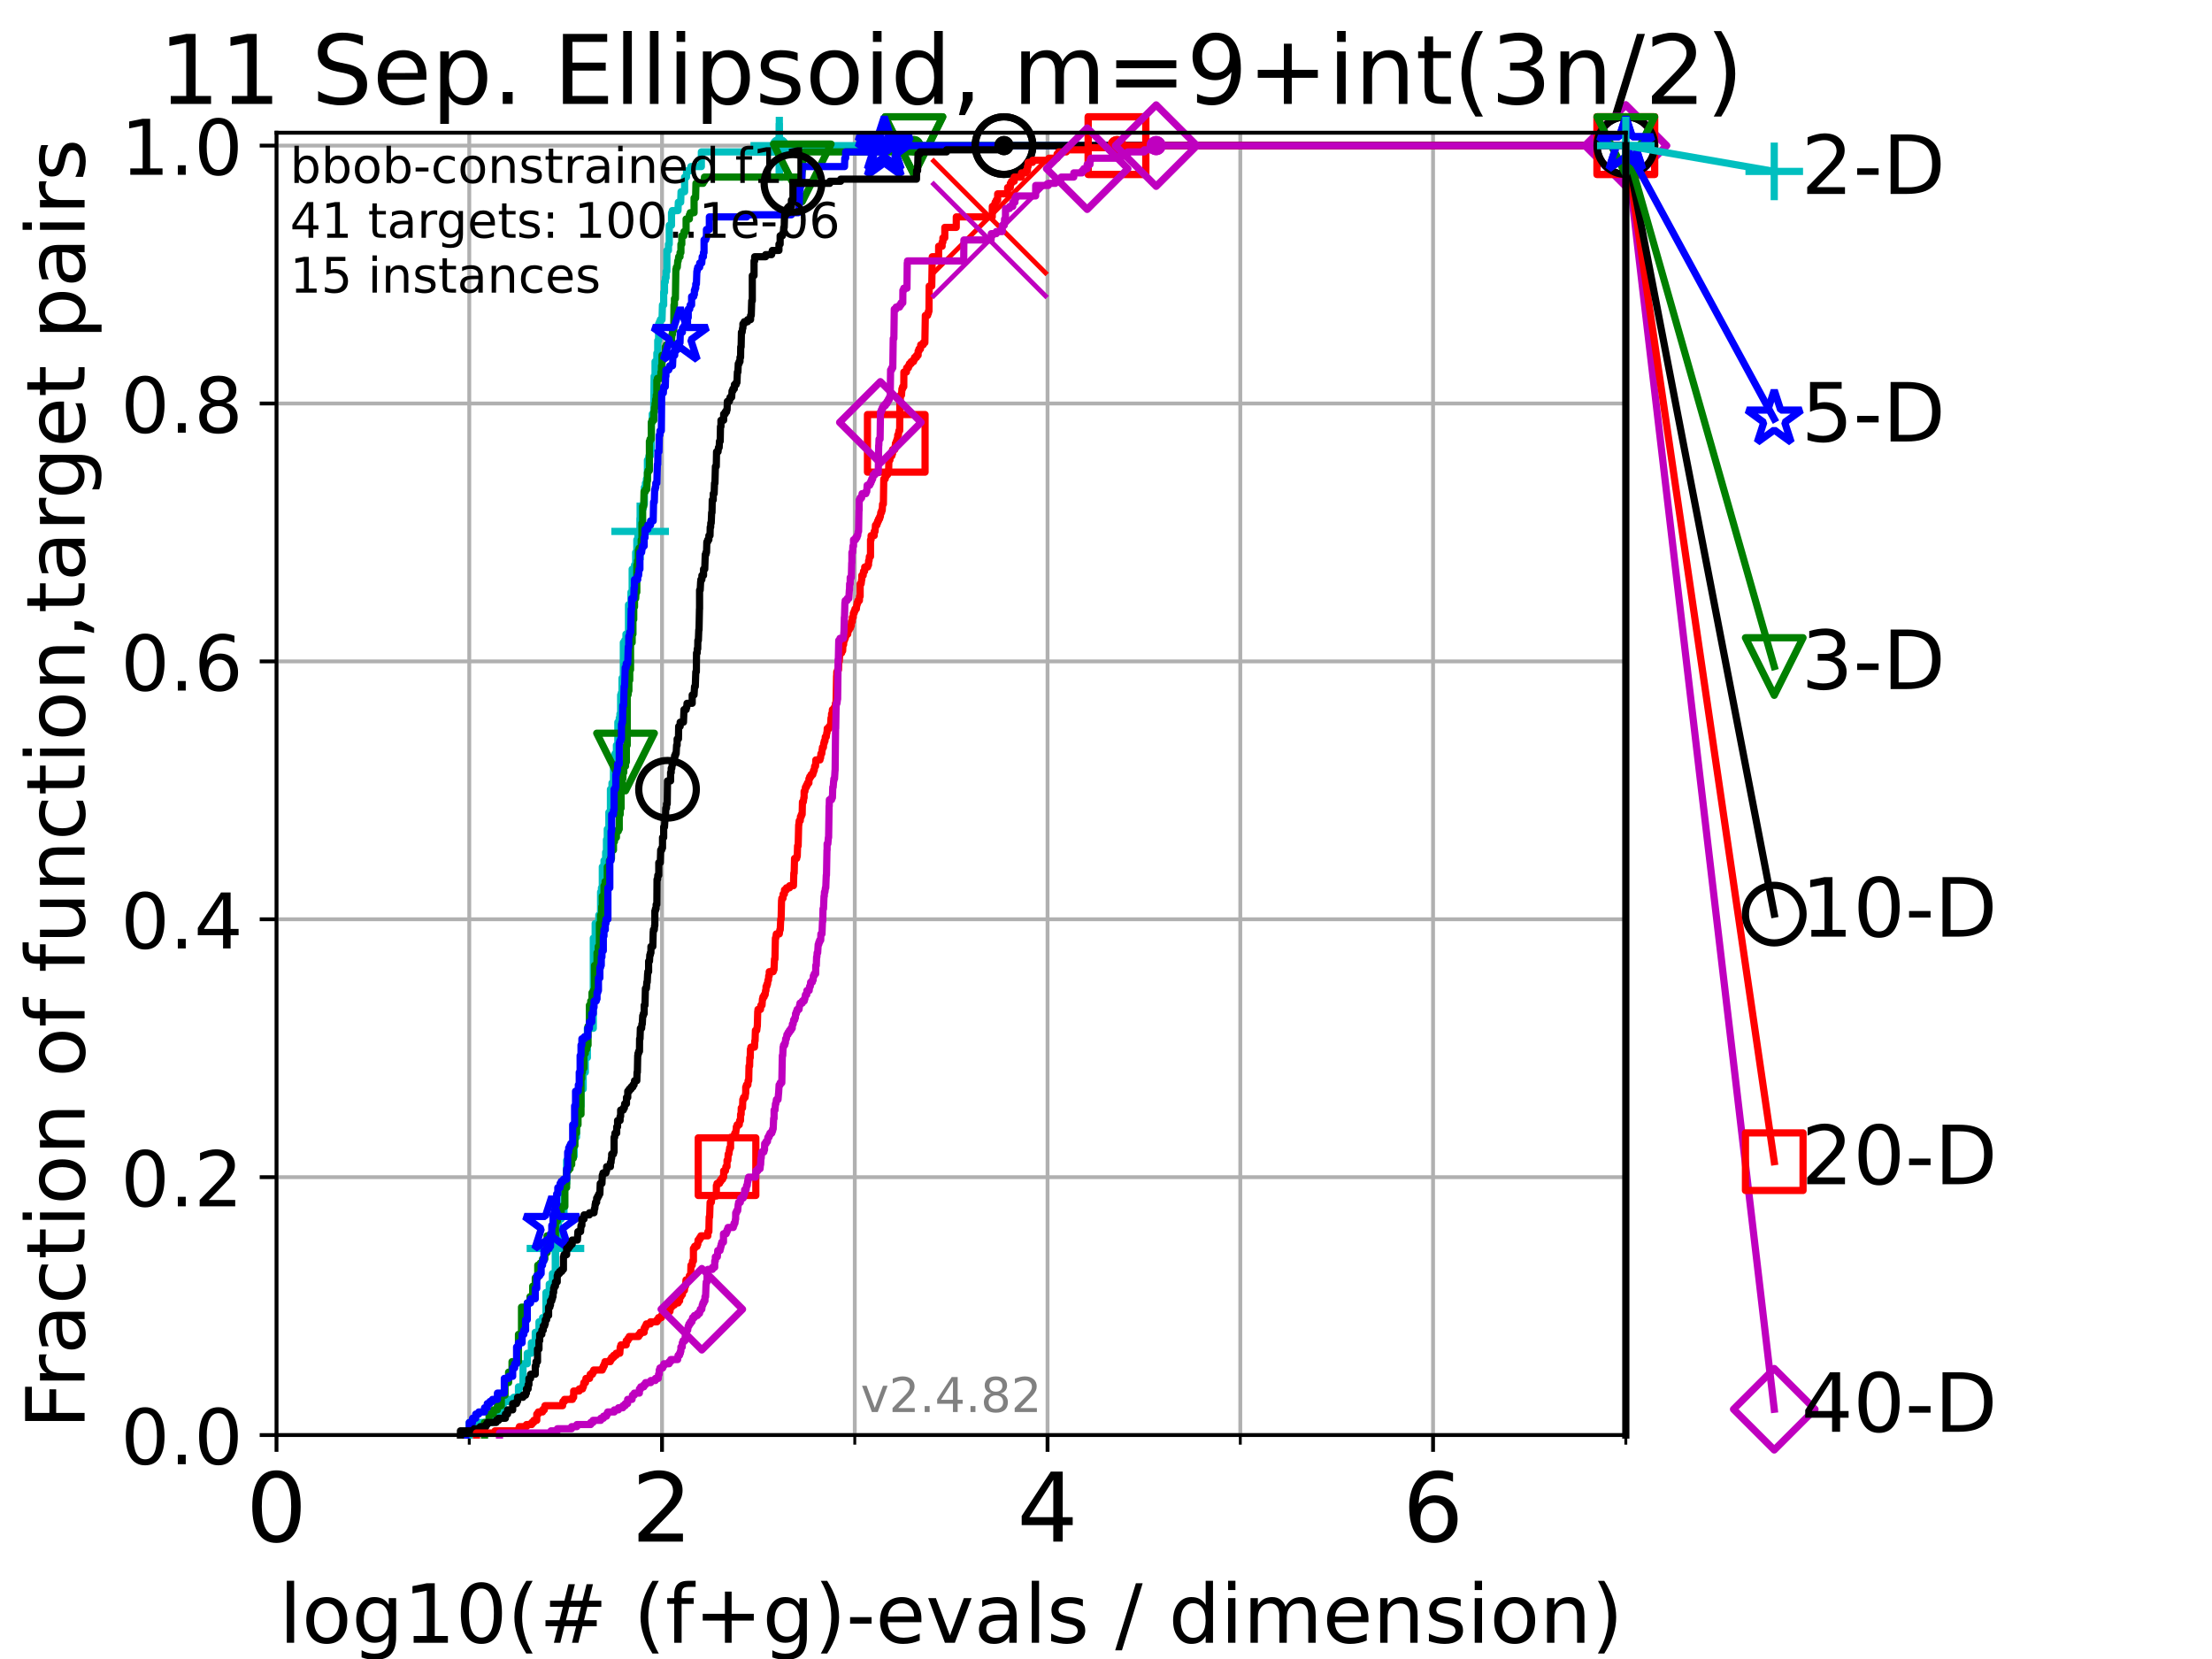 <?xml version="1.0" encoding="utf-8" standalone="no"?>
<!DOCTYPE svg PUBLIC "-//W3C//DTD SVG 1.1//EN"
  "http://www.w3.org/Graphics/SVG/1.1/DTD/svg11.dtd">
<!-- Created with matplotlib (https://matplotlib.org/) -->
<svg height="345.6pt" version="1.1" viewBox="0 0 460.8 345.6" width="460.8pt" xmlns="http://www.w3.org/2000/svg" xmlns:xlink="http://www.w3.org/1999/xlink">
 <defs>
  <style type="text/css">*{stroke-linecap:butt;stroke-linejoin:round;}</style>
 </defs>
 <g id="figure_1">
  <g id="patch_1">
   <path d="M 0 345.6 
L 460.8 345.6 
L 460.8 0 
L 0 0 
z
" style="fill:#ffffff;"/>
  </g>
  <g id="axes_1">
   <g id="patch_2">
    <path d="M 57.6 298.944 
L 338.688 298.944 
L 338.688 27.648 
L 57.6 27.648 
z
" style="fill:#ffffff;"/>
   </g>
   <g id="matplotlib.axis_1">
    <g id="xtick_1">
     <g id="line2d_1">
      <path clip-path="url(#p31124304c4)" d="M 57.6 298.944 
L 57.6 27.648 
" style="fill:none;stroke:#b0b0b0;stroke-linecap:square;stroke-width:0.8;"/>
     </g>
     <g id="line2d_2">
      <defs>
       <path d="M 0 0 
L 0 3.5 
" id="md0e8d59783" style="stroke:#000000;stroke-width:0.8;"/>
      </defs>
      <g>
       <use style="stroke:#000000;stroke-width:0.8;" x="57.6" xlink:href="#md0e8d59783" y="298.944"/>
      </g>
     </g>
     <g id="text_1">
      <!-- 0 -->
      <g transform="translate(51.237 321.141)scale(0.2 -0.2)">
       <defs>
        <path d="M 31.781 66.406 
Q 24.172 66.406 20.328 58.906 
Q 16.5 51.422 16.5 36.375 
Q 16.5 21.391 20.328 13.891 
Q 24.172 6.391 31.781 6.391 
Q 39.453 6.391 43.281 13.891 
Q 47.125 21.391 47.125 36.375 
Q 47.125 51.422 43.281 58.906 
Q 39.453 66.406 31.781 66.406 
z
M 31.781 74.219 
Q 44.047 74.219 50.516 64.516 
Q 56.984 54.828 56.984 36.375 
Q 56.984 17.969 50.516 8.266 
Q 44.047 -1.422 31.781 -1.422 
Q 19.531 -1.422 13.062 8.266 
Q 6.594 17.969 6.594 36.375 
Q 6.594 54.828 13.062 64.516 
Q 19.531 74.219 31.781 74.219 
z
" id="DejaVuSans-48"/>
       </defs>
       <use xlink:href="#DejaVuSans-48"/>
      </g>
     </g>
    </g>
    <g id="xtick_2">
     <g id="line2d_3">
      <path clip-path="url(#p31124304c4)" d="M 137.911 298.944 
L 137.911 27.648 
" style="fill:none;stroke:#b0b0b0;stroke-linecap:square;stroke-width:0.8;"/>
     </g>
     <g id="line2d_4">
      <g>
       <use style="stroke:#000000;stroke-width:0.8;" x="137.911" xlink:href="#md0e8d59783" y="298.944"/>
      </g>
     </g>
     <g id="text_2">
      <!-- 2 -->
      <g transform="translate(131.548 321.141)scale(0.2 -0.2)">
       <defs>
        <path d="M 19.188 8.297 
L 53.609 8.297 
L 53.609 0 
L 7.328 0 
L 7.328 8.297 
Q 12.938 14.109 22.625 23.891 
Q 32.328 33.688 34.812 36.531 
Q 39.547 41.844 41.422 45.531 
Q 43.312 49.219 43.312 52.781 
Q 43.312 58.594 39.234 62.25 
Q 35.156 65.922 28.609 65.922 
Q 23.969 65.922 18.812 64.312 
Q 13.672 62.703 7.812 59.422 
L 7.812 69.391 
Q 13.766 71.781 18.938 73 
Q 24.125 74.219 28.422 74.219 
Q 39.75 74.219 46.484 68.547 
Q 53.219 62.891 53.219 53.422 
Q 53.219 48.922 51.531 44.891 
Q 49.859 40.875 45.406 35.406 
Q 44.188 33.984 37.641 27.219 
Q 31.109 20.453 19.188 8.297 
z
" id="DejaVuSans-50"/>
       </defs>
       <use xlink:href="#DejaVuSans-50"/>
      </g>
     </g>
    </g>
    <g id="xtick_3">
     <g id="line2d_5">
      <path clip-path="url(#p31124304c4)" d="M 218.222 298.944 
L 218.222 27.648 
" style="fill:none;stroke:#b0b0b0;stroke-linecap:square;stroke-width:0.8;"/>
     </g>
     <g id="line2d_6">
      <g>
       <use style="stroke:#000000;stroke-width:0.8;" x="218.222" xlink:href="#md0e8d59783" y="298.944"/>
      </g>
     </g>
     <g id="text_3">
      <!-- 4 -->
      <g transform="translate(211.859 321.141)scale(0.2 -0.2)">
       <defs>
        <path d="M 37.797 64.312 
L 12.891 25.391 
L 37.797 25.391 
z
M 35.203 72.906 
L 47.609 72.906 
L 47.609 25.391 
L 58.016 25.391 
L 58.016 17.188 
L 47.609 17.188 
L 47.609 0 
L 37.797 0 
L 37.797 17.188 
L 4.891 17.188 
L 4.891 26.703 
z
" id="DejaVuSans-52"/>
       </defs>
       <use xlink:href="#DejaVuSans-52"/>
      </g>
     </g>
    </g>
    <g id="xtick_4">
     <g id="line2d_7">
      <path clip-path="url(#p31124304c4)" d="M 298.533 298.944 
L 298.533 27.648 
" style="fill:none;stroke:#b0b0b0;stroke-linecap:square;stroke-width:0.8;"/>
     </g>
     <g id="line2d_8">
      <g>
       <use style="stroke:#000000;stroke-width:0.8;" x="298.533" xlink:href="#md0e8d59783" y="298.944"/>
      </g>
     </g>
     <g id="text_4">
      <!-- 6 -->
      <g transform="translate(292.17 321.141)scale(0.2 -0.2)">
       <defs>
        <path d="M 33.016 40.375 
Q 26.375 40.375 22.484 35.828 
Q 18.609 31.297 18.609 23.391 
Q 18.609 15.531 22.484 10.953 
Q 26.375 6.391 33.016 6.391 
Q 39.656 6.391 43.531 10.953 
Q 47.406 15.531 47.406 23.391 
Q 47.406 31.297 43.531 35.828 
Q 39.656 40.375 33.016 40.375 
z
M 52.594 71.297 
L 52.594 62.312 
Q 48.875 64.062 45.094 64.984 
Q 41.312 65.922 37.594 65.922 
Q 27.828 65.922 22.672 59.328 
Q 17.531 52.734 16.797 39.406 
Q 19.672 43.656 24.016 45.922 
Q 28.375 48.188 33.594 48.188 
Q 44.578 48.188 50.953 41.516 
Q 57.328 34.859 57.328 23.391 
Q 57.328 12.156 50.688 5.359 
Q 44.047 -1.422 33.016 -1.422 
Q 20.359 -1.422 13.672 8.266 
Q 6.984 17.969 6.984 36.375 
Q 6.984 53.656 15.188 63.938 
Q 23.391 74.219 37.203 74.219 
Q 40.922 74.219 44.703 73.484 
Q 48.484 72.75 52.594 71.297 
z
" id="DejaVuSans-54"/>
       </defs>
       <use xlink:href="#DejaVuSans-54"/>
      </g>
     </g>
    </g>
    <g id="xtick_5">
     <g id="line2d_9">
      <path clip-path="url(#p31124304c4)" d="M 97.755 298.944 
L 97.755 27.648 
" style="fill:none;stroke:#b0b0b0;stroke-linecap:square;stroke-width:0.8;"/>
     </g>
     <g id="line2d_10">
      <defs>
       <path d="M 0 0 
L 0 2 
" id="m325c008fe9" style="stroke:#000000;stroke-width:0.6;"/>
      </defs>
      <g>
       <use style="stroke:#000000;stroke-width:0.6;" x="97.755" xlink:href="#m325c008fe9" y="298.944"/>
      </g>
     </g>
    </g>
    <g id="xtick_6">
     <g id="line2d_11">
      <path clip-path="url(#p31124304c4)" d="M 178.066 298.944 
L 178.066 27.648 
" style="fill:none;stroke:#b0b0b0;stroke-linecap:square;stroke-width:0.8;"/>
     </g>
     <g id="line2d_12">
      <g>
       <use style="stroke:#000000;stroke-width:0.6;" x="178.066" xlink:href="#m325c008fe9" y="298.944"/>
      </g>
     </g>
    </g>
    <g id="xtick_7">
     <g id="line2d_13">
      <path clip-path="url(#p31124304c4)" d="M 258.377 298.944 
L 258.377 27.648 
" style="fill:none;stroke:#b0b0b0;stroke-linecap:square;stroke-width:0.8;"/>
     </g>
     <g id="line2d_14">
      <g>
       <use style="stroke:#000000;stroke-width:0.6;" x="258.377" xlink:href="#m325c008fe9" y="298.944"/>
      </g>
     </g>
    </g>
    <g id="xtick_8">
     <g id="line2d_15">
      <path clip-path="url(#p31124304c4)" d="M 338.688 298.944 
L 338.688 27.648 
" style="fill:none;stroke:#b0b0b0;stroke-linecap:square;stroke-width:0.8;"/>
     </g>
     <g id="line2d_16">
      <g>
       <use style="stroke:#000000;stroke-width:0.6;" x="338.688" xlink:href="#m325c008fe9" y="298.944"/>
      </g>
     </g>
    </g>
    <g id="text_5">
     <!-- log10(# (f+g)-evals / dimension) -->
     <g transform="translate(58.145 342.218)scale(0.17 -0.17)">
      <defs>
       <path d="M 9.422 75.984 
L 18.406 75.984 
L 18.406 0 
L 9.422 0 
z
" id="DejaVuSans-108"/>
       <path d="M 30.609 48.391 
Q 23.391 48.391 19.188 42.75 
Q 14.984 37.109 14.984 27.297 
Q 14.984 17.484 19.156 11.844 
Q 23.344 6.203 30.609 6.203 
Q 37.797 6.203 41.984 11.859 
Q 46.188 17.531 46.188 27.297 
Q 46.188 37.016 41.984 42.703 
Q 37.797 48.391 30.609 48.391 
z
M 30.609 56 
Q 42.328 56 49.016 48.375 
Q 55.719 40.766 55.719 27.297 
Q 55.719 13.875 49.016 6.219 
Q 42.328 -1.422 30.609 -1.422 
Q 18.844 -1.422 12.172 6.219 
Q 5.516 13.875 5.516 27.297 
Q 5.516 40.766 12.172 48.375 
Q 18.844 56 30.609 56 
z
" id="DejaVuSans-111"/>
       <path d="M 45.406 27.984 
Q 45.406 37.75 41.375 43.109 
Q 37.359 48.484 30.078 48.484 
Q 22.859 48.484 18.828 43.109 
Q 14.797 37.75 14.797 27.984 
Q 14.797 18.266 18.828 12.891 
Q 22.859 7.516 30.078 7.516 
Q 37.359 7.516 41.375 12.891 
Q 45.406 18.266 45.406 27.984 
z
M 54.391 6.781 
Q 54.391 -7.172 48.188 -13.984 
Q 42 -20.797 29.203 -20.797 
Q 24.469 -20.797 20.266 -20.094 
Q 16.062 -19.391 12.109 -17.922 
L 12.109 -9.188 
Q 16.062 -11.328 19.922 -12.344 
Q 23.781 -13.375 27.781 -13.375 
Q 36.625 -13.375 41.016 -8.766 
Q 45.406 -4.156 45.406 5.172 
L 45.406 9.625 
Q 42.625 4.781 38.281 2.391 
Q 33.938 0 27.875 0 
Q 17.828 0 11.672 7.656 
Q 5.516 15.328 5.516 27.984 
Q 5.516 40.672 11.672 48.328 
Q 17.828 56 27.875 56 
Q 33.938 56 38.281 53.609 
Q 42.625 51.219 45.406 46.391 
L 45.406 54.688 
L 54.391 54.688 
z
" id="DejaVuSans-103"/>
       <path d="M 12.406 8.297 
L 28.516 8.297 
L 28.516 63.922 
L 10.984 60.406 
L 10.984 69.391 
L 28.422 72.906 
L 38.281 72.906 
L 38.281 8.297 
L 54.391 8.297 
L 54.391 0 
L 12.406 0 
z
" id="DejaVuSans-49"/>
       <path d="M 31 75.875 
Q 24.469 64.656 21.281 53.656 
Q 18.109 42.672 18.109 31.391 
Q 18.109 20.125 21.312 9.062 
Q 24.516 -2 31 -13.188 
L 23.188 -13.188 
Q 15.875 -1.703 12.234 9.375 
Q 8.594 20.453 8.594 31.391 
Q 8.594 42.281 12.203 53.312 
Q 15.828 64.359 23.188 75.875 
z
" id="DejaVuSans-40"/>
       <path d="M 51.125 44 
L 36.922 44 
L 32.812 27.688 
L 47.125 27.688 
z
M 43.797 71.781 
L 38.719 51.516 
L 52.984 51.516 
L 58.109 71.781 
L 65.922 71.781 
L 60.891 51.516 
L 76.125 51.516 
L 76.125 44 
L 58.984 44 
L 54.984 27.688 
L 70.516 27.688 
L 70.516 20.219 
L 53.078 20.219 
L 48 0 
L 40.188 0 
L 45.219 20.219 
L 30.906 20.219 
L 25.875 0 
L 18.016 0 
L 23.094 20.219 
L 7.719 20.219 
L 7.719 27.688 
L 24.906 27.688 
L 29 44 
L 13.281 44 
L 13.281 51.516 
L 30.906 51.516 
L 35.891 71.781 
z
" id="DejaVuSans-35"/>
       <path id="DejaVuSans-32"/>
       <path d="M 37.109 75.984 
L 37.109 68.5 
L 28.516 68.5 
Q 23.688 68.5 21.797 66.547 
Q 19.922 64.594 19.922 59.516 
L 19.922 54.688 
L 34.719 54.688 
L 34.719 47.703 
L 19.922 47.703 
L 19.922 0 
L 10.891 0 
L 10.891 47.703 
L 2.297 47.703 
L 2.297 54.688 
L 10.891 54.688 
L 10.891 58.5 
Q 10.891 67.625 15.141 71.797 
Q 19.391 75.984 28.609 75.984 
z
" id="DejaVuSans-102"/>
       <path d="M 46 62.703 
L 46 35.5 
L 73.188 35.5 
L 73.188 27.203 
L 46 27.203 
L 46 0 
L 37.797 0 
L 37.797 27.203 
L 10.594 27.203 
L 10.594 35.5 
L 37.797 35.5 
L 37.797 62.703 
z
" id="DejaVuSans-43"/>
       <path d="M 8.016 75.875 
L 15.828 75.875 
Q 23.141 64.359 26.781 53.312 
Q 30.422 42.281 30.422 31.391 
Q 30.422 20.453 26.781 9.375 
Q 23.141 -1.703 15.828 -13.188 
L 8.016 -13.188 
Q 14.5 -2 17.703 9.062 
Q 20.906 20.125 20.906 31.391 
Q 20.906 42.672 17.703 53.656 
Q 14.5 64.656 8.016 75.875 
z
" id="DejaVuSans-41"/>
       <path d="M 4.891 31.391 
L 31.203 31.391 
L 31.203 23.391 
L 4.891 23.391 
z
" id="DejaVuSans-45"/>
       <path d="M 56.203 29.594 
L 56.203 25.203 
L 14.891 25.203 
Q 15.484 15.922 20.484 11.062 
Q 25.484 6.203 34.422 6.203 
Q 39.594 6.203 44.453 7.469 
Q 49.312 8.734 54.109 11.281 
L 54.109 2.781 
Q 49.266 0.734 44.188 -0.344 
Q 39.109 -1.422 33.891 -1.422 
Q 20.797 -1.422 13.156 6.188 
Q 5.516 13.812 5.516 26.812 
Q 5.516 40.234 12.766 48.109 
Q 20.016 56 32.328 56 
Q 43.359 56 49.781 48.891 
Q 56.203 41.797 56.203 29.594 
z
M 47.219 32.234 
Q 47.125 39.594 43.094 43.984 
Q 39.062 48.391 32.422 48.391 
Q 24.906 48.391 20.391 44.141 
Q 15.875 39.891 15.188 32.172 
z
" id="DejaVuSans-101"/>
       <path d="M 2.984 54.688 
L 12.5 54.688 
L 29.594 8.797 
L 46.688 54.688 
L 56.203 54.688 
L 35.688 0 
L 23.484 0 
z
" id="DejaVuSans-118"/>
       <path d="M 34.281 27.484 
Q 23.391 27.484 19.188 25 
Q 14.984 22.516 14.984 16.5 
Q 14.984 11.719 18.141 8.906 
Q 21.297 6.109 26.703 6.109 
Q 34.188 6.109 38.703 11.406 
Q 43.219 16.703 43.219 25.484 
L 43.219 27.484 
z
M 52.203 31.203 
L 52.203 0 
L 43.219 0 
L 43.219 8.297 
Q 40.141 3.328 35.547 0.953 
Q 30.953 -1.422 24.312 -1.422 
Q 15.922 -1.422 10.953 3.297 
Q 6 8.016 6 15.922 
Q 6 25.141 12.172 29.828 
Q 18.359 34.516 30.609 34.516 
L 43.219 34.516 
L 43.219 35.406 
Q 43.219 41.609 39.141 45 
Q 35.062 48.391 27.688 48.391 
Q 23 48.391 18.547 47.266 
Q 14.109 46.141 10.016 43.891 
L 10.016 52.203 
Q 14.938 54.109 19.578 55.047 
Q 24.219 56 28.609 56 
Q 40.484 56 46.344 49.844 
Q 52.203 43.703 52.203 31.203 
z
" id="DejaVuSans-97"/>
       <path d="M 44.281 53.078 
L 44.281 44.578 
Q 40.484 46.531 36.375 47.5 
Q 32.281 48.484 27.875 48.484 
Q 21.188 48.484 17.844 46.438 
Q 14.5 44.391 14.5 40.281 
Q 14.5 37.156 16.891 35.375 
Q 19.281 33.594 26.516 31.984 
L 29.594 31.297 
Q 39.156 29.25 43.188 25.516 
Q 47.219 21.781 47.219 15.094 
Q 47.219 7.469 41.188 3.016 
Q 35.156 -1.422 24.609 -1.422 
Q 20.219 -1.422 15.453 -0.562 
Q 10.688 0.297 5.422 2 
L 5.422 11.281 
Q 10.406 8.688 15.234 7.391 
Q 20.062 6.109 24.812 6.109 
Q 31.156 6.109 34.562 8.281 
Q 37.984 10.453 37.984 14.406 
Q 37.984 18.062 35.516 20.016 
Q 33.062 21.969 24.703 23.781 
L 21.578 24.516 
Q 13.234 26.266 9.516 29.906 
Q 5.812 33.547 5.812 39.891 
Q 5.812 47.609 11.281 51.797 
Q 16.75 56 26.812 56 
Q 31.781 56 36.172 55.266 
Q 40.578 54.547 44.281 53.078 
z
" id="DejaVuSans-115"/>
       <path d="M 25.391 72.906 
L 33.688 72.906 
L 8.297 -9.281 
L 0 -9.281 
z
" id="DejaVuSans-47"/>
       <path d="M 45.406 46.391 
L 45.406 75.984 
L 54.391 75.984 
L 54.391 0 
L 45.406 0 
L 45.406 8.203 
Q 42.578 3.328 38.25 0.953 
Q 33.938 -1.422 27.875 -1.422 
Q 17.969 -1.422 11.734 6.484 
Q 5.516 14.406 5.516 27.297 
Q 5.516 40.188 11.734 48.094 
Q 17.969 56 27.875 56 
Q 33.938 56 38.25 53.625 
Q 42.578 51.266 45.406 46.391 
z
M 14.797 27.297 
Q 14.797 17.391 18.875 11.75 
Q 22.953 6.109 30.078 6.109 
Q 37.203 6.109 41.297 11.75 
Q 45.406 17.391 45.406 27.297 
Q 45.406 37.203 41.297 42.844 
Q 37.203 48.484 30.078 48.484 
Q 22.953 48.484 18.875 42.844 
Q 14.797 37.203 14.797 27.297 
z
" id="DejaVuSans-100"/>
       <path d="M 9.422 54.688 
L 18.406 54.688 
L 18.406 0 
L 9.422 0 
z
M 9.422 75.984 
L 18.406 75.984 
L 18.406 64.594 
L 9.422 64.594 
z
" id="DejaVuSans-105"/>
       <path d="M 52 44.188 
Q 55.375 50.25 60.062 53.125 
Q 64.75 56 71.094 56 
Q 79.641 56 84.281 50.016 
Q 88.922 44.047 88.922 33.016 
L 88.922 0 
L 79.891 0 
L 79.891 32.719 
Q 79.891 40.578 77.094 44.375 
Q 74.312 48.188 68.609 48.188 
Q 61.625 48.188 57.562 43.547 
Q 53.516 38.922 53.516 30.906 
L 53.516 0 
L 44.484 0 
L 44.484 32.719 
Q 44.484 40.625 41.703 44.406 
Q 38.922 48.188 33.109 48.188 
Q 26.219 48.188 22.156 43.531 
Q 18.109 38.875 18.109 30.906 
L 18.109 0 
L 9.078 0 
L 9.078 54.688 
L 18.109 54.688 
L 18.109 46.188 
Q 21.188 51.219 25.484 53.609 
Q 29.781 56 35.688 56 
Q 41.656 56 45.828 52.969 
Q 50 49.953 52 44.188 
z
" id="DejaVuSans-109"/>
       <path d="M 54.891 33.016 
L 54.891 0 
L 45.906 0 
L 45.906 32.719 
Q 45.906 40.484 42.875 44.328 
Q 39.844 48.188 33.797 48.188 
Q 26.516 48.188 22.312 43.547 
Q 18.109 38.922 18.109 30.906 
L 18.109 0 
L 9.078 0 
L 9.078 54.688 
L 18.109 54.688 
L 18.109 46.188 
Q 21.344 51.125 25.703 53.562 
Q 30.078 56 35.797 56 
Q 45.219 56 50.047 50.172 
Q 54.891 44.344 54.891 33.016 
z
" id="DejaVuSans-110"/>
      </defs>
      <use xlink:href="#DejaVuSans-108"/>
      <use x="27.783" xlink:href="#DejaVuSans-111"/>
      <use x="88.965" xlink:href="#DejaVuSans-103"/>
      <use x="152.441" xlink:href="#DejaVuSans-49"/>
      <use x="216.064" xlink:href="#DejaVuSans-48"/>
      <use x="279.688" xlink:href="#DejaVuSans-40"/>
      <use x="318.701" xlink:href="#DejaVuSans-35"/>
      <use x="402.49" xlink:href="#DejaVuSans-32"/>
      <use x="434.277" xlink:href="#DejaVuSans-40"/>
      <use x="473.291" xlink:href="#DejaVuSans-102"/>
      <use x="508.496" xlink:href="#DejaVuSans-43"/>
      <use x="592.285" xlink:href="#DejaVuSans-103"/>
      <use x="655.762" xlink:href="#DejaVuSans-41"/>
      <use x="694.775" xlink:href="#DejaVuSans-45"/>
      <use x="730.859" xlink:href="#DejaVuSans-101"/>
      <use x="792.383" xlink:href="#DejaVuSans-118"/>
      <use x="851.562" xlink:href="#DejaVuSans-97"/>
      <use x="912.842" xlink:href="#DejaVuSans-108"/>
      <use x="940.625" xlink:href="#DejaVuSans-115"/>
      <use x="992.725" xlink:href="#DejaVuSans-32"/>
      <use x="1024.512" xlink:href="#DejaVuSans-47"/>
      <use x="1058.203" xlink:href="#DejaVuSans-32"/>
      <use x="1089.99" xlink:href="#DejaVuSans-100"/>
      <use x="1153.467" xlink:href="#DejaVuSans-105"/>
      <use x="1181.25" xlink:href="#DejaVuSans-109"/>
      <use x="1278.662" xlink:href="#DejaVuSans-101"/>
      <use x="1340.186" xlink:href="#DejaVuSans-110"/>
      <use x="1403.564" xlink:href="#DejaVuSans-115"/>
      <use x="1455.664" xlink:href="#DejaVuSans-105"/>
      <use x="1483.447" xlink:href="#DejaVuSans-111"/>
      <use x="1544.629" xlink:href="#DejaVuSans-110"/>
      <use x="1608.008" xlink:href="#DejaVuSans-41"/>
     </g>
    </g>
   </g>
   <g id="matplotlib.axis_2">
    <g id="ytick_1">
     <g id="line2d_17">
      <path clip-path="url(#p31124304c4)" d="M 57.6 298.944 
L 338.688 298.944 
" style="fill:none;stroke:#b0b0b0;stroke-linecap:square;stroke-width:0.8;"/>
     </g>
     <g id="line2d_18">
      <defs>
       <path d="M 0 0 
L -3.5 0 
" id="m836543a39c" style="stroke:#000000;stroke-width:0.8;"/>
      </defs>
      <g>
       <use style="stroke:#000000;stroke-width:0.8;" x="57.6" xlink:href="#m836543a39c" y="298.944"/>
      </g>
     </g>
     <g id="text_6">
      <!-- 0.0 -->
      <g transform="translate(25.155 305.023)scale(0.16 -0.16)">
       <defs>
        <path d="M 10.688 12.406 
L 21 12.406 
L 21 0 
L 10.688 0 
z
" id="DejaVuSans-46"/>
       </defs>
       <use xlink:href="#DejaVuSans-48"/>
       <use x="63.623" xlink:href="#DejaVuSans-46"/>
       <use x="95.41" xlink:href="#DejaVuSans-48"/>
      </g>
     </g>
    </g>
    <g id="ytick_2">
     <g id="line2d_19">
      <path clip-path="url(#p31124304c4)" d="M 57.6 245.222 
L 338.688 245.222 
" style="fill:none;stroke:#b0b0b0;stroke-linecap:square;stroke-width:0.8;"/>
     </g>
     <g id="line2d_20">
      <g>
       <use style="stroke:#000000;stroke-width:0.8;" x="57.6" xlink:href="#m836543a39c" y="245.222"/>
      </g>
     </g>
     <g id="text_7">
      <!-- 0.2 -->
      <g transform="translate(25.155 251.301)scale(0.16 -0.16)">
       <use xlink:href="#DejaVuSans-48"/>
       <use x="63.623" xlink:href="#DejaVuSans-46"/>
       <use x="95.41" xlink:href="#DejaVuSans-50"/>
      </g>
     </g>
    </g>
    <g id="ytick_3">
     <g id="line2d_21">
      <path clip-path="url(#p31124304c4)" d="M 57.6 191.5 
L 338.688 191.5 
" style="fill:none;stroke:#b0b0b0;stroke-linecap:square;stroke-width:0.8;"/>
     </g>
     <g id="line2d_22">
      <g>
       <use style="stroke:#000000;stroke-width:0.8;" x="57.6" xlink:href="#m836543a39c" y="191.5"/>
      </g>
     </g>
     <g id="text_8">
      <!-- 0.4 -->
      <g transform="translate(25.155 197.579)scale(0.16 -0.16)">
       <use xlink:href="#DejaVuSans-48"/>
       <use x="63.623" xlink:href="#DejaVuSans-46"/>
       <use x="95.41" xlink:href="#DejaVuSans-52"/>
      </g>
     </g>
    </g>
    <g id="ytick_4">
     <g id="line2d_23">
      <path clip-path="url(#p31124304c4)" d="M 57.6 137.778 
L 338.688 137.778 
" style="fill:none;stroke:#b0b0b0;stroke-linecap:square;stroke-width:0.8;"/>
     </g>
     <g id="line2d_24">
      <g>
       <use style="stroke:#000000;stroke-width:0.8;" x="57.6" xlink:href="#m836543a39c" y="137.778"/>
      </g>
     </g>
     <g id="text_9">
      <!-- 0.6 -->
      <g transform="translate(25.155 143.857)scale(0.16 -0.16)">
       <use xlink:href="#DejaVuSans-48"/>
       <use x="63.623" xlink:href="#DejaVuSans-46"/>
       <use x="95.41" xlink:href="#DejaVuSans-54"/>
      </g>
     </g>
    </g>
    <g id="ytick_5">
     <g id="line2d_25">
      <path clip-path="url(#p31124304c4)" d="M 57.6 84.056 
L 338.688 84.056 
" style="fill:none;stroke:#b0b0b0;stroke-linecap:square;stroke-width:0.8;"/>
     </g>
     <g id="line2d_26">
      <g>
       <use style="stroke:#000000;stroke-width:0.8;" x="57.6" xlink:href="#m836543a39c" y="84.056"/>
      </g>
     </g>
     <g id="text_10">
      <!-- 0.8 -->
      <g transform="translate(25.155 90.135)scale(0.16 -0.16)">
       <defs>
        <path d="M 31.781 34.625 
Q 24.75 34.625 20.719 30.859 
Q 16.703 27.094 16.703 20.516 
Q 16.703 13.922 20.719 10.156 
Q 24.75 6.391 31.781 6.391 
Q 38.812 6.391 42.859 10.172 
Q 46.922 13.969 46.922 20.516 
Q 46.922 27.094 42.891 30.859 
Q 38.875 34.625 31.781 34.625 
z
M 21.922 38.812 
Q 15.578 40.375 12.031 44.719 
Q 8.5 49.078 8.5 55.328 
Q 8.5 64.062 14.719 69.141 
Q 20.953 74.219 31.781 74.219 
Q 42.672 74.219 48.875 69.141 
Q 55.078 64.062 55.078 55.328 
Q 55.078 49.078 51.531 44.719 
Q 48 40.375 41.703 38.812 
Q 48.828 37.156 52.797 32.312 
Q 56.781 27.484 56.781 20.516 
Q 56.781 9.906 50.312 4.234 
Q 43.844 -1.422 31.781 -1.422 
Q 19.734 -1.422 13.25 4.234 
Q 6.781 9.906 6.781 20.516 
Q 6.781 27.484 10.781 32.312 
Q 14.797 37.156 21.922 38.812 
z
M 18.312 54.391 
Q 18.312 48.734 21.844 45.562 
Q 25.391 42.391 31.781 42.391 
Q 38.141 42.391 41.719 45.562 
Q 45.312 48.734 45.312 54.391 
Q 45.312 60.062 41.719 63.234 
Q 38.141 66.406 31.781 66.406 
Q 25.391 66.406 21.844 63.234 
Q 18.312 60.062 18.312 54.391 
z
" id="DejaVuSans-56"/>
       </defs>
       <use xlink:href="#DejaVuSans-48"/>
       <use x="63.623" xlink:href="#DejaVuSans-46"/>
       <use x="95.41" xlink:href="#DejaVuSans-56"/>
      </g>
     </g>
    </g>
    <g id="ytick_6">
     <g id="line2d_27">
      <path clip-path="url(#p31124304c4)" d="M 57.6 30.334 
L 338.688 30.334 
" style="fill:none;stroke:#b0b0b0;stroke-linecap:square;stroke-width:0.8;"/>
     </g>
     <g id="line2d_28">
      <g>
       <use style="stroke:#000000;stroke-width:0.8;" x="57.6" xlink:href="#m836543a39c" y="30.334"/>
      </g>
     </g>
     <g id="text_11">
      <!-- 1.0 -->
      <g transform="translate(25.155 36.413)scale(0.16 -0.16)">
       <use xlink:href="#DejaVuSans-49"/>
       <use x="63.623" xlink:href="#DejaVuSans-46"/>
       <use x="95.41" xlink:href="#DejaVuSans-48"/>
      </g>
     </g>
    </g>
    <g id="text_12">
     <!-- Fraction of function,target pairs -->
     <g transform="translate(17.62 297.681)rotate(-90)scale(0.17 -0.17)">
      <defs>
       <path d="M 9.812 72.906 
L 51.703 72.906 
L 51.703 64.594 
L 19.672 64.594 
L 19.672 43.109 
L 48.578 43.109 
L 48.578 34.812 
L 19.672 34.812 
L 19.672 0 
L 9.812 0 
z
" id="DejaVuSans-70"/>
       <path d="M 41.109 46.297 
Q 39.594 47.172 37.812 47.578 
Q 36.031 48 33.891 48 
Q 26.266 48 22.188 43.047 
Q 18.109 38.094 18.109 28.812 
L 18.109 0 
L 9.078 0 
L 9.078 54.688 
L 18.109 54.688 
L 18.109 46.188 
Q 20.953 51.172 25.484 53.578 
Q 30.031 56 36.531 56 
Q 37.453 56 38.578 55.875 
Q 39.703 55.766 41.062 55.516 
z
" id="DejaVuSans-114"/>
       <path d="M 48.781 52.594 
L 48.781 44.188 
Q 44.969 46.297 41.141 47.344 
Q 37.312 48.391 33.406 48.391 
Q 24.656 48.391 19.812 42.844 
Q 14.984 37.312 14.984 27.297 
Q 14.984 17.281 19.812 11.734 
Q 24.656 6.203 33.406 6.203 
Q 37.312 6.203 41.141 7.25 
Q 44.969 8.297 48.781 10.406 
L 48.781 2.094 
Q 45.016 0.344 40.984 -0.531 
Q 36.969 -1.422 32.422 -1.422 
Q 20.062 -1.422 12.781 6.344 
Q 5.516 14.109 5.516 27.297 
Q 5.516 40.672 12.859 48.328 
Q 20.219 56 33.016 56 
Q 37.156 56 41.109 55.141 
Q 45.062 54.297 48.781 52.594 
z
" id="DejaVuSans-99"/>
       <path d="M 18.312 70.219 
L 18.312 54.688 
L 36.812 54.688 
L 36.812 47.703 
L 18.312 47.703 
L 18.312 18.016 
Q 18.312 11.328 20.141 9.422 
Q 21.969 7.516 27.594 7.516 
L 36.812 7.516 
L 36.812 0 
L 27.594 0 
Q 17.188 0 13.234 3.875 
Q 9.281 7.766 9.281 18.016 
L 9.281 47.703 
L 2.688 47.703 
L 2.688 54.688 
L 9.281 54.688 
L 9.281 70.219 
z
" id="DejaVuSans-116"/>
       <path d="M 8.5 21.578 
L 8.5 54.688 
L 17.484 54.688 
L 17.484 21.922 
Q 17.484 14.156 20.5 10.266 
Q 23.531 6.391 29.594 6.391 
Q 36.859 6.391 41.078 11.031 
Q 45.312 15.672 45.312 23.688 
L 45.312 54.688 
L 54.297 54.688 
L 54.297 0 
L 45.312 0 
L 45.312 8.406 
Q 42.047 3.422 37.719 1 
Q 33.406 -1.422 27.688 -1.422 
Q 18.266 -1.422 13.375 4.438 
Q 8.5 10.297 8.5 21.578 
z
M 31.109 56 
z
" id="DejaVuSans-117"/>
       <path d="M 11.719 12.406 
L 22.016 12.406 
L 22.016 4 
L 14.016 -11.625 
L 7.719 -11.625 
L 11.719 4 
z
" id="DejaVuSans-44"/>
       <path d="M 18.109 8.203 
L 18.109 -20.797 
L 9.078 -20.797 
L 9.078 54.688 
L 18.109 54.688 
L 18.109 46.391 
Q 20.953 51.266 25.266 53.625 
Q 29.594 56 35.594 56 
Q 45.562 56 51.781 48.094 
Q 58.016 40.188 58.016 27.297 
Q 58.016 14.406 51.781 6.484 
Q 45.562 -1.422 35.594 -1.422 
Q 29.594 -1.422 25.266 0.953 
Q 20.953 3.328 18.109 8.203 
z
M 48.688 27.297 
Q 48.688 37.203 44.609 42.844 
Q 40.531 48.484 33.406 48.484 
Q 26.266 48.484 22.188 42.844 
Q 18.109 37.203 18.109 27.297 
Q 18.109 17.391 22.188 11.75 
Q 26.266 6.109 33.406 6.109 
Q 40.531 6.109 44.609 11.75 
Q 48.688 17.391 48.688 27.297 
z
" id="DejaVuSans-112"/>
      </defs>
      <use xlink:href="#DejaVuSans-70"/>
      <use x="50.27" xlink:href="#DejaVuSans-114"/>
      <use x="91.383" xlink:href="#DejaVuSans-97"/>
      <use x="152.662" xlink:href="#DejaVuSans-99"/>
      <use x="207.643" xlink:href="#DejaVuSans-116"/>
      <use x="246.852" xlink:href="#DejaVuSans-105"/>
      <use x="274.635" xlink:href="#DejaVuSans-111"/>
      <use x="335.816" xlink:href="#DejaVuSans-110"/>
      <use x="399.195" xlink:href="#DejaVuSans-32"/>
      <use x="430.982" xlink:href="#DejaVuSans-111"/>
      <use x="492.164" xlink:href="#DejaVuSans-102"/>
      <use x="527.369" xlink:href="#DejaVuSans-32"/>
      <use x="559.156" xlink:href="#DejaVuSans-102"/>
      <use x="594.361" xlink:href="#DejaVuSans-117"/>
      <use x="657.74" xlink:href="#DejaVuSans-110"/>
      <use x="721.119" xlink:href="#DejaVuSans-99"/>
      <use x="776.1" xlink:href="#DejaVuSans-116"/>
      <use x="815.309" xlink:href="#DejaVuSans-105"/>
      <use x="843.092" xlink:href="#DejaVuSans-111"/>
      <use x="904.273" xlink:href="#DejaVuSans-110"/>
      <use x="967.652" xlink:href="#DejaVuSans-44"/>
      <use x="999.439" xlink:href="#DejaVuSans-116"/>
      <use x="1038.648" xlink:href="#DejaVuSans-97"/>
      <use x="1099.928" xlink:href="#DejaVuSans-114"/>
      <use x="1139.291" xlink:href="#DejaVuSans-103"/>
      <use x="1202.768" xlink:href="#DejaVuSans-101"/>
      <use x="1264.291" xlink:href="#DejaVuSans-116"/>
      <use x="1303.5" xlink:href="#DejaVuSans-32"/>
      <use x="1335.287" xlink:href="#DejaVuSans-112"/>
      <use x="1398.764" xlink:href="#DejaVuSans-97"/>
      <use x="1460.043" xlink:href="#DejaVuSans-105"/>
      <use x="1487.826" xlink:href="#DejaVuSans-114"/>
      <use x="1528.939" xlink:href="#DejaVuSans-115"/>
     </g>
    </g>
   </g>
   <g id="line2d_29">
    <defs>
     <path d="M 0 1.5 
C 0.398 1.5 0.779 1.342 1.061 1.061 
C 1.342 0.779 1.5 0.398 1.5 0 
C 1.5 -0.398 1.342 -0.779 1.061 -1.061 
C 0.779 -1.342 0.398 -1.5 0 -1.5 
C -0.398 -1.5 -0.779 -1.342 -1.061 -1.061 
C -1.342 -0.779 -1.5 -0.398 -1.5 0 
C -1.5 0.398 -1.342 0.779 -1.061 1.061 
C -0.779 1.342 -0.398 1.5 0 1.5 
z
" id="m394b38f18a" style="stroke:#00bfbf;"/>
    </defs>
    <g>
     <use style="fill:#00bfbf;stroke:#00bfbf;" x="162.346" xlink:href="#m394b38f18a" y="30.334"/>
     <use style="fill:#00bfbf;stroke:#00bfbf;" x="162.346" xlink:href="#m394b38f18a" y="30.334"/>
    </g>
   </g>
   <g id="line2d_30">
    <path d="M 97.755 298.944 
L 97.755 296.323 
L 102.331 296.323 
L 102.331 295.887 
L 103.623 295.887 
L 103.623 294.14 
L 104.826 294.14 
L 104.826 291.956 
L 105.952 291.956 
L 105.952 291.519 
L 107.009 291.519 
L 107.009 291.082 
L 108.006 291.082 
L 108.006 288.898 
L 108.949 288.898 
L 108.949 284.094 
L 109.843 284.094 
L 109.843 281.91 
L 110.694 281.91 
L 110.694 279.726 
L 111.506 279.726 
L 111.506 277.543 
L 112.281 277.543 
L 112.281 275.359 
L 113.023 275.359 
L 113.023 274.485 
L 113.735 274.485 
L 113.735 269.244 
L 114.419 269.244 
L 114.419 267.497 
L 115.077 267.497 
L 115.077 265.313 
L 115.711 265.313 
L 115.711 260.072 
L 116.323 260.072 
L 116.323 253.957 
L 116.914 253.957 
L 116.914 252.647 
L 117.486 252.647 
L 117.486 246.532 
L 118.04 246.532 
L 118.04 241.728 
L 118.577 241.728 
L 118.577 241.291 
L 119.097 241.291 
L 119.097 240.854 
L 119.603 240.854 
L 119.603 236.924 
L 120.094 236.924 
L 120.094 230.809 
L 120.572 230.809 
L 120.572 230.372 
L 121.037 230.372 
L 121.037 226.878 
L 121.49 226.878 
L 121.49 223.384 
L 121.931 223.384 
L 121.931 220.326 
L 122.362 220.326 
L 122.362 214.212 
L 123.594 214.212 
L 123.594 195.431 
L 123.985 195.431 
L 123.985 192.374 
L 124.744 192.374 
L 124.744 190.627 
L 125.111 190.627 
L 125.111 185.822 
L 125.292 185.822 
L 125.292 184.949 
L 125.471 184.949 
L 125.471 180.581 
L 125.823 180.581 
L 125.823 179.271 
L 126.168 179.271 
L 126.168 177.524 
L 126.338 177.524 
L 126.338 174.903 
L 126.507 174.903 
L 126.507 172.719 
L 126.839 172.719 
L 126.839 169.225 
L 127.165 169.225 
L 127.165 164.421 
L 127.485 164.421 
L 127.485 163.11 
L 127.799 163.11 
L 127.799 159.616 
L 128.108 159.616 
L 128.108 156.996 
L 128.411 156.996 
L 128.411 155.249 
L 128.709 155.249 
L 128.709 150.444 
L 129.002 150.444 
L 129.002 149.571 
L 129.147 149.571 
L 129.147 148.697 
L 129.291 148.697 
L 129.291 144.766 
L 129.433 144.766 
L 129.433 144.33 
L 129.574 144.33 
L 129.574 141.272 
L 129.853 141.272 
L 129.853 133.847 
L 130.128 133.847 
L 130.128 133.41 
L 130.398 133.41 
L 130.398 132.1 
L 130.927 132.1 
L 130.927 125.985 
L 131.44 125.985 
L 131.44 123.365 
L 131.691 123.365 
L 131.691 118.56 
L 132.182 118.56 
L 132.182 117.687 
L 132.423 117.687 
L 132.423 115.066 
L 132.66 115.066 
L 132.66 112.446 
L 132.894 112.446 
L 132.894 110.699 
L 133.353 110.699 
L 133.353 108.078 
L 133.578 108.078 
L 133.578 105.894 
L 134.019 105.894 
L 134.019 105.021 
L 134.236 105.021 
L 134.236 101.527 
L 134.45 101.527 
L 134.45 100.653 
L 134.661 100.653 
L 134.661 99.78 
L 134.87 99.78 
L 134.87 95.849 
L 135.077 95.849 
L 135.179 94.975 
L 135.482 94.975 
L 135.482 93.665 
L 135.682 93.665 
L 135.682 87.987 
L 135.879 87.987 
L 135.879 86.24 
L 136.17 86.24 
L 136.266 78.378 
L 136.457 78.378 
L 136.457 75.321 
L 136.832 75.321 
L 136.832 73.574 
L 137.016 73.574 
L 137.016 70.953 
L 137.199 70.953 
L 137.199 67.459 
L 137.38 67.459 
L 137.38 67.022 
L 137.559 67.022 
L 137.559 66.586 
L 137.911 66.586 
L 137.998 63.528 
L 138.256 63.528 
L 138.256 60.908 
L 138.426 60.908 
L 138.426 58.724 
L 138.595 58.724 
L 138.595 57.85 
L 138.762 57.85 
L 138.762 56.54 
L 138.927 56.54 
L 138.927 52.172 
L 139.253 52.172 
L 139.253 50.862 
L 139.414 50.862 
L 139.414 46.931 
L 139.887 46.931 
L 139.887 44.311 
L 140.042 44.311 
L 140.042 43.874 
L 141.235 43.874 
L 141.307 42.127 
L 141.802 42.127 
L 141.872 39.943 
L 142.62 39.943 
L 142.62 36.886 
L 143.015 36.886 
L 143.015 35.575 
L 143.779 35.575 
L 143.779 35.139 
L 143.903 35.139 
L 143.903 34.702 
L 146.107 34.702 
L 146.107 31.644 
L 162.346 31.644 
L 162.346 30.334 
L 338.688 30.334 
L 338.688 30.334 
" style="fill:none;stroke:#00bfbf;stroke-linecap:square;stroke-width:1.5;"/>
   </g>
   <g id="line2d_31">
    <defs>
     <path d="M -6 0 
L 6 0 
M 0 6 
L 0 -6 
" id="m99440e75f4" style="stroke:#00bfbf;stroke-width:1.5;"/>
    </defs>
    <g>
     <use style="fill-opacity:0;stroke:#00bfbf;stroke-width:1.5;" x="115.711" xlink:href="#m99440e75f4" y="260.072"/>
     <use style="fill-opacity:0;stroke:#00bfbf;stroke-width:1.5;" x="133.353" xlink:href="#m99440e75f4" y="110.699"/>
     <use style="fill-opacity:0;stroke:#00bfbf;stroke-width:1.5;" x="162.346" xlink:href="#m99440e75f4" y="31.644"/>
     <use style="fill-opacity:0;stroke:#00bfbf;stroke-width:1.5;" x="162.346" xlink:href="#m99440e75f4" y="30.334"/>
     <use style="fill-opacity:0;stroke:#00bfbf;stroke-width:1.5;" x="338.688" xlink:href="#m99440e75f4" y="30.334"/>
    </g>
   </g>
   <g id="line2d_32">
    <path style="fill:none;stroke:#00bfbf;stroke-linecap:square;stroke-width:1.5;"/>
    <g/>
   </g>
   <g id="line2d_33">
    <defs>
     <path d="M 0 1.5 
C 0.398 1.5 0.779 1.342 1.061 1.061 
C 1.342 0.779 1.5 0.398 1.5 0 
C 1.5 -0.398 1.342 -0.779 1.061 -1.061 
C 0.779 -1.342 0.398 -1.5 0 -1.5 
C -0.398 -1.5 -0.779 -1.342 -1.061 -1.061 
C -1.342 -0.779 -1.5 -0.398 -1.5 0 
C -1.5 0.398 -1.342 0.779 -1.061 1.061 
C -0.779 1.342 -0.398 1.5 0 1.5 
z
" id="m293b59b86a" style="stroke:#008000;"/>
    </defs>
    <g>
     <use style="fill:#008000;stroke:#008000;" x="190.385" xlink:href="#m293b59b86a" y="30.334"/>
     <use style="fill:#008000;stroke:#008000;" x="190.385" xlink:href="#m293b59b86a" y="30.334"/>
    </g>
   </g>
   <g id="line2d_34">
    <path d="M 100.935 298.944 
L 100.935 296.323 
L 101.878 296.323 
L 101.878 294.576 
L 102.772 294.576 
L 102.772 293.703 
L 103.623 293.703 
L 103.623 292.829 
L 104.435 292.829 
L 104.435 290.645 
L 105.21 290.645 
L 105.21 288.025 
L 105.952 288.025 
L 105.952 285.841 
L 106.664 285.841 
L 106.664 283.657 
L 108.006 283.657 
L 108.006 277.979 
L 108.64 277.979 
L 108.64 272.301 
L 109.843 272.301 
L 109.843 271.428 
L 110.415 271.428 
L 110.415 270.118 
L 110.969 270.118 
L 110.969 267.934 
L 111.506 267.934 
L 111.506 266.187 
L 112.026 266.187 
L 112.026 263.566 
L 112.532 263.566 
L 112.532 263.129 
L 113.023 263.129 
L 113.023 262.256 
L 113.501 262.256 
L 113.501 260.946 
L 113.966 260.946 
L 113.966 257.451 
L 115.711 257.451 
L 115.711 254.394 
L 116.122 254.394 
L 116.122 253.521 
L 116.523 253.521 
L 116.523 253.084 
L 116.914 253.084 
L 116.914 251.337 
L 117.673 251.337 
L 117.673 247.406 
L 118.04 247.406 
L 118.04 243.912 
L 118.4 243.912 
L 118.4 243.475 
L 118.752 243.475 
L 118.752 242.601 
L 119.097 242.601 
L 119.097 241.291 
L 119.436 241.291 
L 119.436 238.671 
L 119.768 238.671 
L 119.768 236.05 
L 120.094 236.05 
L 120.094 234.303 
L 120.414 234.303 
L 120.414 232.119 
L 121.037 232.119 
L 121.037 224.694 
L 121.189 224.694 
L 121.189 223.384 
L 121.34 223.384 
L 121.34 222.51 
L 121.638 222.51 
L 121.638 219.453 
L 121.931 219.453 
L 121.931 218.579 
L 122.22 218.579 
L 122.22 217.706 
L 122.503 217.706 
L 122.503 213.775 
L 122.782 213.775 
L 122.782 209.407 
L 123.057 209.407 
L 123.057 208.534 
L 123.327 208.534 
L 123.327 206.787 
L 123.594 206.787 
L 123.594 206.35 
L 123.856 206.35 
L 123.856 201.109 
L 124.369 201.109 
L 124.369 198.488 
L 124.62 198.488 
L 124.62 197.178 
L 124.867 197.178 
L 124.867 192.374 
L 125.111 192.374 
L 125.111 190.627 
L 125.352 190.627 
L 125.352 188.879 
L 125.471 188.879 
L 125.471 186.696 
L 125.823 186.696 
L 125.823 184.512 
L 126.054 184.512 
L 126.054 183.638 
L 126.507 183.638 
L 126.507 180.581 
L 126.948 180.581 
L 126.948 179.271 
L 127.165 179.271 
L 127.165 178.834 
L 127.379 178.834 
L 127.379 177.087 
L 127.799 177.087 
L 127.799 175.34 
L 128.006 175.34 
L 128.006 174.466 
L 128.411 174.466 
L 128.411 173.156 
L 128.808 173.156 
L 128.808 172.719 
L 129.002 172.719 
L 129.002 169.662 
L 129.195 169.662 
L 129.195 168.352 
L 129.386 168.352 
L 129.386 163.547 
L 129.574 163.547 
L 129.574 162.237 
L 129.761 162.237 
L 129.761 160.927 
L 129.945 160.927 
L 129.945 159.616 
L 130.309 159.616 
L 130.309 158.743 
L 130.488 158.743 
L 130.488 155.249 
L 130.665 155.249 
L 130.665 144.766 
L 130.84 144.766 
L 130.927 143.893 
L 131.013 143.893 
L 131.013 141.709 
L 131.185 141.709 
L 131.185 139.525 
L 131.355 139.525 
L 131.355 133.847 
L 131.691 133.847 
L 131.691 132.1 
L 131.856 132.1 
L 131.856 129.043 
L 132.02 129.043 
L 132.02 126.422 
L 132.182 126.422 
L 132.182 124.675 
L 132.423 124.675 
L 132.502 123.365 
L 132.66 123.365 
L 132.66 117.687 
L 132.816 117.687 
L 132.816 116.813 
L 132.971 116.813 
L 132.971 114.63 
L 133.125 114.63 
L 133.125 114.193 
L 133.578 114.193 
L 133.578 112.446 
L 133.726 112.446 
L 133.726 108.952 
L 133.873 108.952 
L 133.873 105.458 
L 134.092 105.458 
L 134.164 102.4 
L 134.45 102.4 
L 134.45 101.963 
L 134.731 101.963 
L 134.801 100.216 
L 134.87 100.216 
L 134.87 98.469 
L 135.008 98.469 
L 135.008 98.033 
L 135.281 98.033 
L 135.281 91.918 
L 135.415 91.918 
L 135.415 91.481 
L 135.682 91.481 
L 135.682 87.987 
L 135.813 87.987 
L 135.813 87.55 
L 136.202 87.55 
L 136.202 85.803 
L 136.33 85.803 
L 136.33 84.93 
L 136.457 84.93 
L 136.457 84.056 
L 136.583 84.056 
L 136.583 83.183 
L 136.708 83.183 
L 136.708 82.309 
L 136.832 82.309 
L 136.832 79.252 
L 136.955 79.252 
L 136.955 78.815 
L 137.677 78.815 
L 137.677 77.505 
L 137.794 77.505 
L 137.794 76.194 
L 137.911 76.194 
L 137.911 74.011 
L 138.595 74.011 
L 138.595 72.263 
L 138.817 72.263 
L 138.817 71.827 
L 139.36 71.827 
L 139.36 71.39 
L 139.573 71.39 
L 139.573 70.953 
L 139.887 70.953 
L 139.991 69.643 
L 140.094 69.643 
L 140.094 68.769 
L 140.348 68.769 
L 140.399 63.528 
L 140.499 63.528 
L 140.499 62.218 
L 140.699 62.218 
L 140.797 56.103 
L 140.896 56.103 
L 140.896 55.666 
L 141.09 55.666 
L 141.187 54.356 
L 141.283 54.356 
L 141.379 53.483 
L 141.662 53.483 
L 141.662 52.609 
L 141.849 52.609 
L 141.849 50.862 
L 142.033 50.862 
L 142.033 49.115 
L 142.486 49.115 
L 142.486 48.241 
L 142.928 48.241 
L 142.928 45.621 
L 143.612 45.621 
L 143.612 44.747 
L 143.779 44.747 
L 143.779 44.311 
L 144.59 44.311 
L 144.59 41.253 
L 144.904 41.253 
L 144.982 38.196 
L 146.467 38.196 
L 146.467 37.759 
L 146.749 37.759 
L 146.749 36.886 
L 167.016 36.886 
L 167.126 35.575 
L 167.147 35.575 
L 167.234 33.391 
L 167.342 33.391 
L 167.342 32.081 
L 167.513 32.081 
L 167.513 31.644 
L 190.385 31.644 
L 190.385 30.334 
L 338.688 30.334 
L 338.688 30.334 
" style="fill:none;stroke:#008000;stroke-linecap:square;stroke-width:1.5;"/>
   </g>
   <g id="line2d_35">
    <defs>
     <path d="M -0 6 
L 6 -6 
L -6 -6 
z
" id="m23759a6b08" style="stroke:#008000;stroke-linejoin:miter;stroke-width:1.5;"/>
    </defs>
    <g>
     <use style="fill-opacity:0;stroke:#008000;stroke-linejoin:miter;stroke-width:1.5;" x="130.309" xlink:href="#m23759a6b08" y="158.743"/>
     <use style="fill-opacity:0;stroke:#008000;stroke-linejoin:miter;stroke-width:1.5;" x="167.126" xlink:href="#m23759a6b08" y="36.012"/>
     <use style="fill-opacity:0;stroke:#008000;stroke-linejoin:miter;stroke-width:1.5;" x="190.385" xlink:href="#m23759a6b08" y="30.334"/>
     <use style="fill-opacity:0;stroke:#008000;stroke-linejoin:miter;stroke-width:1.5;" x="190.385" xlink:href="#m23759a6b08" y="30.334"/>
     <use style="fill-opacity:0;stroke:#008000;stroke-linejoin:miter;stroke-width:1.5;" x="338.688" xlink:href="#m23759a6b08" y="30.334"/>
    </g>
   </g>
   <g id="line2d_36">
    <path style="fill:none;stroke:#008000;stroke-linecap:square;stroke-width:1.5;"/>
    <g/>
   </g>
   <g id="line2d_37">
    <defs>
     <path d="M 0 1.5 
C 0.398 1.5 0.779 1.342 1.061 1.061 
C 1.342 0.779 1.5 0.398 1.5 0 
C 1.5 -0.398 1.342 -0.779 1.061 -1.061 
C 0.779 -1.342 0.398 -1.5 0 -1.5 
C -0.398 -1.5 -0.779 -1.342 -1.061 -1.061 
C -1.342 -0.779 -1.5 -0.398 -1.5 0 
C -1.5 0.398 -1.342 0.779 -1.061 1.061 
C -0.779 1.342 -0.398 1.5 0 1.5 
z
" id="m82f5c06577" style="stroke:#0000ff;"/>
    </defs>
    <g>
     <use style="fill:#0000ff;stroke:#0000ff;" x="184.211" xlink:href="#m82f5c06577" y="30.334"/>
     <use style="fill:#0000ff;stroke:#0000ff;" x="184.211" xlink:href="#m82f5c06577" y="30.334"/>
    </g>
   </g>
   <g id="line2d_38">
    <path d="M 97.044 298.944 
L 97.044 298.507 
L 97.755 298.507 
L 97.755 296.323 
L 98.439 296.323 
L 98.439 295.45 
L 99.098 295.45 
L 99.098 294.576 
L 99.732 294.576 
L 99.732 294.14 
L 100.935 294.14 
L 100.935 293.266 
L 101.507 293.266 
L 101.507 292.393 
L 102.06 292.393 
L 102.06 291.956 
L 102.597 291.956 
L 102.597 291.519 
L 103.623 291.519 
L 103.623 290.209 
L 105.057 290.209 
L 105.057 287.151 
L 105.952 287.151 
L 105.952 286.715 
L 106.803 286.715 
L 106.803 284.968 
L 107.213 284.968 
L 107.213 284.094 
L 107.614 284.094 
L 107.614 280.6 
L 108.006 280.6 
L 108.006 279.726 
L 108.764 279.726 
L 108.764 277.979 
L 109.132 277.979 
L 109.132 277.106 
L 109.491 277.106 
L 109.491 274.922 
L 109.843 274.922 
L 109.843 271.428 
L 110.527 271.428 
L 110.527 270.554 
L 111.506 270.554 
L 111.506 268.371 
L 111.82 268.371 
L 111.82 265.75 
L 112.432 265.75 
L 112.432 265.313 
L 112.73 265.313 
L 112.73 263.566 
L 113.023 263.566 
L 113.023 262.693 
L 113.311 262.693 
L 113.311 260.509 
L 113.874 260.509 
L 113.874 260.072 
L 114.419 260.072 
L 114.419 259.635 
L 114.685 259.635 
L 114.685 257.015 
L 114.947 257.015 
L 114.947 255.268 
L 115.206 255.268 
L 115.206 253.084 
L 115.46 253.084 
L 115.46 252.21 
L 115.711 252.21 
L 115.711 250.9 
L 115.959 250.9 
L 115.959 248.716 
L 116.203 248.716 
L 116.203 247.406 
L 116.68 247.406 
L 116.68 246.532 
L 116.914 246.532 
L 116.914 246.096 
L 117.373 246.096 
L 117.373 245.659 
L 118.04 245.659 
L 118.04 243.475 
L 118.257 243.475 
L 118.257 239.981 
L 118.471 239.981 
L 118.471 239.107 
L 118.682 239.107 
L 118.682 238.671 
L 118.891 238.671 
L 118.891 238.234 
L 119.301 238.234 
L 119.301 234.303 
L 119.702 234.303 
L 119.702 230.372 
L 119.899 230.372 
L 119.899 227.315 
L 120.477 227.315 
L 120.477 226.004 
L 120.666 226.004 
L 120.666 223.384 
L 120.852 223.384 
L 120.852 219.89 
L 121.037 219.89 
L 121.037 217.706 
L 121.219 217.706 
L 121.219 216.396 
L 121.756 216.396 
L 121.756 215.959 
L 122.447 215.959 
L 122.447 214.212 
L 122.782 214.212 
L 122.782 212.901 
L 123.274 212.901 
L 123.274 211.154 
L 123.594 211.154 
L 123.594 209.844 
L 123.751 209.844 
L 123.751 208.534 
L 124.216 208.534 
L 124.216 208.097 
L 124.369 208.097 
L 124.369 206.787 
L 124.52 206.787 
L 124.52 206.35 
L 124.669 206.35 
L 124.669 203.729 
L 124.965 203.729 
L 124.965 201.546 
L 125.111 201.546 
L 125.111 201.109 
L 125.256 201.109 
L 125.256 199.362 
L 125.399 199.362 
L 125.399 198.052 
L 125.683 198.052 
L 125.683 194.994 
L 125.823 194.994 
L 125.823 193.684 
L 126.1 193.684 
L 126.1 192.374 
L 126.236 192.374 
L 126.236 191.5 
L 126.64 191.5 
L 126.64 184.949 
L 127.035 184.949 
L 127.035 179.271 
L 127.294 179.271 
L 127.294 173.156 
L 127.421 173.156 
L 127.421 169.662 
L 127.799 169.662 
L 127.799 168.788 
L 127.923 168.788 
L 127.923 164.421 
L 128.169 164.421 
L 128.169 163.984 
L 128.291 163.984 
L 128.291 161.363 
L 128.411 161.363 
L 128.411 160.927 
L 128.531 160.927 
L 128.531 160.49 
L 128.65 160.49 
L 128.65 159.179 
L 129.002 159.179 
L 129.002 154.812 
L 129.118 154.812 
L 129.118 154.375 
L 129.291 154.375 
L 129.291 153.938 
L 129.461 153.938 
L 129.461 150.881 
L 129.574 150.881 
L 129.574 150.444 
L 129.686 150.444 
L 129.742 146.95 
L 129.909 146.95 
L 130.019 143.019 
L 130.128 143.019 
L 130.237 139.088 
L 130.452 139.088 
L 130.452 138.215 
L 130.77 138.215 
L 130.875 134.721 
L 130.979 134.721 
L 130.979 132.537 
L 131.134 132.537 
L 131.185 131.663 
L 131.389 131.663 
L 131.49 126.859 
L 131.591 126.859 
L 131.591 124.675 
L 132.036 124.675 
L 132.085 122.491 
L 132.182 122.491 
L 132.182 120.744 
L 132.847 120.744 
L 132.847 119.871 
L 133.033 119.871 
L 133.125 118.56 
L 133.307 118.56 
L 133.307 115.066 
L 133.667 115.066 
L 133.756 114.193 
L 133.844 114.193 
L 133.844 113.756 
L 134.193 113.756 
L 134.193 112.009 
L 134.365 112.009 
L 134.365 110.262 
L 134.953 110.262 
L 134.953 109.388 
L 135.522 109.388 
L 135.522 108.515 
L 136.073 108.515 
L 136.151 104.584 
L 136.304 104.584 
L 136.381 101.963 
L 136.495 101.963 
L 136.495 101.527 
L 136.608 101.527 
L 136.608 100.653 
L 136.832 100.653 
L 136.943 96.722 
L 137.016 96.722 
L 137.053 94.102 
L 137.271 94.102 
L 137.344 90.608 
L 137.487 90.608 
L 137.487 89.734 
L 137.771 89.734 
L 137.841 81.872 
L 138.188 81.872 
L 138.256 80.562 
L 138.595 80.562 
L 138.662 78.378 
L 138.728 78.378 
L 138.728 77.068 
L 139.317 77.068 
L 139.317 76.631 
L 139.509 76.631 
L 139.509 76.194 
L 140.104 76.194 
L 140.196 74.011 
L 140.559 74.011 
L 140.559 71.827 
L 141.264 71.827 
L 141.264 71.39 
L 141.662 71.39 
L 141.718 69.206 
L 142.161 69.206 
L 142.161 68.333 
L 142.486 68.333 
L 142.486 67.896 
L 142.91 67.896 
L 142.91 67.459 
L 143.222 67.459 
L 143.222 66.149 
L 143.375 66.149 
L 143.375 64.402 
L 143.679 64.402 
L 143.779 63.528 
L 144.075 63.528 
L 144.075 61.781 
L 144.511 61.781 
L 144.511 61.344 
L 144.653 61.344 
L 144.653 60.471 
L 144.795 60.471 
L 144.795 60.034 
L 144.935 60.034 
L 144.935 59.161 
L 145.075 59.161 
L 145.167 56.54 
L 145.236 56.54 
L 145.236 56.103 
L 145.35 56.103 
L 145.35 55.666 
L 145.755 55.666 
L 145.755 54.793 
L 146.194 54.793 
L 146.281 53.483 
L 146.538 53.483 
L 146.538 52.609 
L 146.665 52.609 
L 146.665 49.988 
L 147 49.988 
L 147 49.552 
L 147.165 49.552 
L 147.165 47.805 
L 147.77 47.805 
L 147.77 45.184 
L 155.565 45.184 
L 155.565 44.747 
L 164.87 44.747 
L 164.87 44.311 
L 166.31 44.311 
L 166.406 43 
L 166.487 43 
L 166.582 39.506 
L 166.676 39.506 
L 166.676 38.633 
L 166.948 38.633 
L 166.968 37.322 
L 167.06 37.322 
L 167.06 34.702 
L 175.932 34.702 
L 175.979 32.955 
L 176.167 32.955 
L 176.167 31.644 
L 184.211 31.644 
L 184.211 30.334 
L 338.688 30.334 
L 338.688 30.334 
" style="fill:none;stroke:#0000ff;stroke-linecap:square;stroke-width:1.5;"/>
   </g>
   <g id="line2d_39">
    <defs>
     <path d="M 0 -6 
L -1.347 -1.854 
L -5.706 -1.854 
L -2.18 0.708 
L -3.527 4.854 
L -0 2.292 
L 3.527 4.854 
L 2.18 0.708 
L 5.706 -1.854 
L 1.347 -1.854 
z
" id="m69c4632999" style="stroke:#0000ff;stroke-linejoin:bevel;stroke-width:1.5;"/>
    </defs>
    <g>
     <use style="fill-opacity:0;stroke:#0000ff;stroke-linejoin:bevel;stroke-width:1.5;" x="114.947" xlink:href="#m69c4632999" y="255.268"/>
     <use style="fill-opacity:0;stroke:#0000ff;stroke-linejoin:bevel;stroke-width:1.5;" x="141.718" xlink:href="#m69c4632999" y="70.08"/>
     <use style="fill-opacity:0;stroke:#0000ff;stroke-linejoin:bevel;stroke-width:1.5;" x="184.211" xlink:href="#m69c4632999" y="31.644"/>
     <use style="fill-opacity:0;stroke:#0000ff;stroke-linejoin:bevel;stroke-width:1.5;" x="184.211" xlink:href="#m69c4632999" y="30.334"/>
     <use style="fill-opacity:0;stroke:#0000ff;stroke-linejoin:bevel;stroke-width:1.5;" x="338.688" xlink:href="#m69c4632999" y="30.334"/>
    </g>
   </g>
   <g id="line2d_40">
    <path style="fill:none;stroke:#0000ff;stroke-linecap:square;stroke-width:1.5;"/>
    <g/>
   </g>
   <g id="line2d_41">
    <defs>
     <path d="M 0 1.5 
C 0.398 1.5 0.779 1.342 1.061 1.061 
C 1.342 0.779 1.5 0.398 1.5 0 
C 1.5 -0.398 1.342 -0.779 1.061 -1.061 
C 0.779 -1.342 0.398 -1.5 0 -1.5 
C -0.398 -1.5 -0.779 -1.342 -1.061 -1.061 
C -1.342 -0.779 -1.5 -0.398 -1.5 0 
C -1.5 0.398 -1.342 0.779 -1.061 1.061 
C -0.779 1.342 -0.398 1.5 0 1.5 
z
" id="m4f1605ea1e" style="stroke:#000000;"/>
    </defs>
    <g>
     <use style="stroke:#000000;" x="209.152" xlink:href="#m4f1605ea1e" y="30.334"/>
     <use style="stroke:#000000;" x="209.152" xlink:href="#m4f1605ea1e" y="30.334"/>
    </g>
   </g>
   <g id="line2d_42">
    <path d="M 95.918 298.944 
L 95.918 298.07 
L 98.772 298.07 
L 98.772 297.634 
L 100.04 297.634 
L 100.04 297.197 
L 101.223 297.197 
L 101.223 296.76 
L 101.507 296.76 
L 101.507 296.323 
L 103.372 296.323 
L 103.372 295.887 
L 103.871 295.887 
L 103.871 295.45 
L 105.285 295.45 
L 105.285 294.576 
L 105.733 294.576 
L 105.733 293.703 
L 106.803 293.703 
L 106.803 292.393 
L 107.614 292.393 
L 107.614 291.956 
L 107.811 291.956 
L 107.811 291.082 
L 108.949 291.082 
L 108.949 290.645 
L 109.491 290.645 
L 109.491 290.209 
L 109.668 290.209 
L 109.668 289.335 
L 110.017 289.335 
L 110.017 288.462 
L 110.189 288.462 
L 110.189 287.151 
L 110.527 287.151 
L 110.527 286.278 
L 111.506 286.278 
L 111.506 284.531 
L 111.663 284.531 
L 111.663 283.657 
L 111.975 283.657 
L 111.975 281.037 
L 112.281 281.037 
L 112.281 279.29 
L 112.432 279.29 
L 112.432 277.979 
L 112.877 277.979 
L 112.877 277.106 
L 113.168 277.106 
L 113.168 276.232 
L 113.454 276.232 
L 113.454 275.796 
L 113.595 275.796 
L 113.595 274.922 
L 113.874 274.922 
L 113.874 274.048 
L 114.284 274.048 
L 114.284 272.301 
L 114.552 272.301 
L 114.552 271.865 
L 114.685 271.865 
L 114.685 270.991 
L 114.947 270.991 
L 114.947 270.554 
L 115.077 270.554 
L 115.077 270.118 
L 115.206 270.118 
L 115.206 269.244 
L 115.333 269.244 
L 115.333 268.371 
L 115.46 268.371 
L 115.46 267.934 
L 115.711 267.934 
L 115.711 267.06 
L 116.081 267.06 
L 116.081 265.75 
L 116.203 265.75 
L 116.203 265.313 
L 116.562 265.313 
L 116.562 264.876 
L 117.03 264.876 
L 117.03 264.44 
L 117.373 264.44 
L 117.373 261.819 
L 117.486 261.819 
L 117.486 261.382 
L 118.04 261.382 
L 118.04 260.072 
L 118.471 260.072 
L 118.471 259.635 
L 118.787 259.635 
L 118.787 259.198 
L 119.199 259.198 
L 119.199 258.325 
L 120.287 258.325 
L 120.382 256.578 
L 120.945 256.578 
L 121.037 255.268 
L 121.219 255.268 
L 121.219 253.957 
L 121.668 253.957 
L 121.668 253.084 
L 122.782 253.084 
L 122.782 252.647 
L 123.751 252.647 
L 123.83 251.773 
L 123.908 251.773 
L 123.985 250.9 
L 124.063 250.9 
L 124.063 250.463 
L 124.293 250.463 
L 124.293 249.59 
L 124.52 249.59 
L 124.52 249.153 
L 124.744 249.153 
L 124.744 248.716 
L 124.965 248.716 
L 125.038 246.532 
L 125.399 246.532 
L 125.471 244.785 
L 125.612 244.785 
L 125.612 244.348 
L 126.236 244.348 
L 126.236 243.912 
L 126.372 243.912 
L 126.372 243.038 
L 127.165 243.038 
L 127.165 242.165 
L 127.294 242.165 
L 127.358 241.291 
L 127.421 241.291 
L 127.421 240.418 
L 127.799 240.418 
L 127.799 239.981 
L 127.923 239.981 
L 127.923 236.924 
L 128.047 236.924 
L 128.108 236.05 
L 128.471 236.05 
L 128.471 234.74 
L 128.65 234.74 
L 128.65 233.429 
L 129.176 233.429 
L 129.176 232.556 
L 129.291 232.556 
L 129.291 231.246 
L 129.853 231.246 
L 129.853 230.809 
L 130.073 230.809 
L 130.128 229.935 
L 130.505 229.935 
L 130.505 228.625 
L 130.77 228.625 
L 130.77 227.315 
L 131.082 227.315 
L 131.082 226.878 
L 131.465 226.878 
L 131.465 226.441 
L 131.84 226.441 
L 131.84 226.004 
L 132.085 226.004 
L 132.182 225.131 
L 132.66 225.131 
L 132.707 223.384 
L 132.777 223.384 
L 132.847 219.89 
L 132.894 219.89 
L 132.894 219.453 
L 133.033 219.453 
L 133.033 219.016 
L 133.216 219.016 
L 133.239 216.396 
L 133.33 216.396 
L 133.398 214.212 
L 133.667 214.212 
L 133.712 213.338 
L 133.8 213.338 
L 133.888 211.591 
L 134.019 211.591 
L 134.019 211.154 
L 134.193 211.154 
L 134.193 209.407 
L 134.365 209.407 
L 134.45 205.913 
L 134.661 205.913 
L 134.745 204.603 
L 134.829 204.603 
L 134.912 202.856 
L 134.953 202.856 
L 134.953 202.419 
L 135.118 202.419 
L 135.118 200.235 
L 135.301 200.235 
L 135.362 198.925 
L 135.482 198.925 
L 135.482 198.488 
L 135.602 198.488 
L 135.602 197.178 
L 135.996 197.178 
L 136.073 194.121 
L 136.112 194.121 
L 136.112 193.684 
L 136.304 193.684 
L 136.362 192.81 
L 136.419 192.81 
L 136.419 189.753 
L 136.532 189.753 
L 136.532 189.316 
L 136.683 189.316 
L 136.683 188.443 
L 136.832 188.443 
L 136.869 183.202 
L 136.98 183.202 
L 137.035 182.328 
L 137.235 182.328 
L 137.235 179.707 
L 137.559 179.707 
L 137.63 177.087 
L 137.841 177.087 
L 137.841 176.65 
L 138.015 176.65 
L 138.015 174.466 
L 138.256 174.466 
L 138.256 172.282 
L 138.426 172.282 
L 138.528 170.535 
L 138.628 170.535 
L 138.695 168.352 
L 138.845 168.352 
L 138.845 167.478 
L 138.993 167.478 
L 139.058 162.674 
L 139.699 162.674 
L 139.699 160.927 
L 139.825 160.927 
L 139.825 160.053 
L 139.949 160.053 
L 140.042 159.179 
L 140.196 159.179 
L 140.196 158.306 
L 140.529 158.306 
L 140.529 157.432 
L 140.708 157.432 
L 140.708 156.996 
L 140.856 156.996 
L 140.944 155.249 
L 141.061 155.249 
L 141.061 153.938 
L 141.336 153.938 
L 141.379 151.318 
L 141.69 151.318 
L 141.69 150.444 
L 142.379 150.444 
L 142.486 147.824 
L 142.937 147.824 
L 142.937 147.387 
L 143.067 147.387 
L 143.119 146.513 
L 144.197 146.513 
L 144.197 144.766 
L 144.582 144.766 
L 144.689 143.019 
L 144.842 143.019 
L 144.947 139.962 
L 145.063 139.962 
L 145.098 136.031 
L 145.236 136.031 
L 145.247 135.157 
L 145.35 135.157 
L 145.373 133.41 
L 145.486 133.41 
L 145.565 131.227 
L 145.621 131.227 
L 145.711 126.859 
L 145.733 126.859 
L 145.733 122.928 
L 145.866 122.928 
L 145.954 121.181 
L 145.998 121.181 
L 145.998 120.744 
L 146.216 120.744 
L 146.216 119.871 
L 146.559 119.871 
L 146.559 118.56 
L 146.812 118.56 
L 146.917 115.503 
L 147.062 115.503 
L 147.062 115.066 
L 147.185 115.066 
L 147.247 112.883 
L 147.429 112.883 
L 147.429 112.446 
L 147.67 112.446 
L 147.67 111.572 
L 147.908 111.572 
L 147.947 109.825 
L 148.045 109.825 
L 148.064 108.952 
L 148.161 108.952 
L 148.248 106.768 
L 148.325 106.768 
L 148.373 104.147 
L 148.583 104.147 
L 148.583 102.837 
L 148.771 102.837 
L 148.845 100.653 
L 148.938 100.653 
L 149.031 97.159 
L 149.214 97.159 
L 149.269 94.102 
L 149.584 94.102 
L 149.664 93.228 
L 149.815 93.228 
L 149.876 91.918 
L 150.034 91.918 
L 150.086 88.86 
L 150.19 88.86 
L 150.19 87.55 
L 150.75 87.55 
L 150.75 86.24 
L 151.073 86.24 
L 151.073 85.803 
L 151.357 85.803 
L 151.357 85.366 
L 151.47 85.366 
L 151.518 83.619 
L 151.944 83.619 
L 151.944 83.183 
L 152.084 83.183 
L 152.084 82.746 
L 152.421 82.746 
L 152.497 81.435 
L 152.677 81.435 
L 152.677 80.999 
L 152.974 80.999 
L 152.988 80.125 
L 153.352 80.125 
L 153.352 79.688 
L 153.524 79.688 
L 153.609 77.505 
L 153.722 77.505 
L 153.792 75.758 
L 153.974 75.758 
L 153.974 75.321 
L 154.153 75.321 
L 154.153 74.447 
L 154.277 74.447 
L 154.304 72.263 
L 154.392 72.263 
L 154.453 69.206 
L 154.601 69.206 
L 154.695 68.333 
L 154.761 68.333 
L 154.761 67.459 
L 155.038 67.459 
L 155.038 67.022 
L 155.742 67.022 
L 155.742 66.586 
L 156.358 66.586 
L 156.364 65.712 
L 156.503 65.712 
L 156.593 62.655 
L 156.718 62.655 
L 156.718 57.413 
L 157.081 57.413 
L 157.081 54.356 
L 157.209 54.356 
L 157.209 53.483 
L 159.497 53.483 
L 159.497 53.046 
L 160.746 53.046 
L 160.746 52.609 
L 160.887 52.609 
L 160.887 52.172 
L 162.269 52.172 
L 162.269 50.862 
L 162.517 50.862 
L 162.517 49.115 
L 162.996 49.115 
L 162.996 48.678 
L 163.177 48.678 
L 163.267 47.368 
L 163.364 47.368 
L 163.453 44.747 
L 163.721 44.747 
L 163.721 44.311 
L 164.284 44.311 
L 164.33 43.437 
L 164.437 43.437 
L 164.437 43 
L 164.862 43 
L 164.862 41.69 
L 165.186 41.69 
L 165.186 38.196 
L 172.858 38.196 
L 172.858 37.759 
L 175.133 37.759 
L 175.133 37.322 
L 190.92 37.322 
L 190.939 35.575 
L 191.149 35.575 
L 191.239 32.081 
L 191.636 32.081 
L 191.636 31.644 
L 197.194 31.644 
L 197.194 31.208 
L 208.287 31.208 
L 208.287 30.771 
L 209.152 30.771 
L 209.152 30.334 
L 338.688 30.334 
L 338.688 30.334 
" style="fill:none;stroke:#000000;stroke-linecap:square;stroke-width:1.5;"/>
   </g>
   <g id="line2d_43">
    <defs>
     <path d="M 0 6 
C 1.591 6 3.117 5.368 4.243 4.243 
C 5.368 3.117 6 1.591 6 0 
C 6 -1.591 5.368 -3.117 4.243 -4.243 
C 3.117 -5.368 1.591 -6 0 -6 
C -1.591 -6 -3.117 -5.368 -4.243 -4.243 
C -5.368 -3.117 -6 -1.591 -6 0 
C -6 1.591 -5.368 3.117 -4.243 4.243 
C -3.117 5.368 -1.591 6 0 6 
z
" id="m147fdc4da9" style="stroke:#000000;stroke-width:1.5;"/>
    </defs>
    <g>
     <use style="fill-opacity:0;stroke:#000000;stroke-width:1.5;" x="139.058" xlink:href="#m147fdc4da9" y="164.421"/>
     <use style="fill-opacity:0;stroke:#000000;stroke-width:1.5;" x="165.186" xlink:href="#m147fdc4da9" y="38.196"/>
     <use style="fill-opacity:0;stroke:#000000;stroke-width:1.5;" x="209.152" xlink:href="#m147fdc4da9" y="30.334"/>
     <use style="fill-opacity:0;stroke:#000000;stroke-width:1.5;" x="209.152" xlink:href="#m147fdc4da9" y="30.334"/>
     <use style="fill-opacity:0;stroke:#000000;stroke-width:1.5;" x="338.688" xlink:href="#m147fdc4da9" y="30.334"/>
    </g>
   </g>
   <g id="line2d_44">
    <path style="fill:none;stroke:#000000;stroke-linecap:square;stroke-width:1.5;"/>
    <g/>
   </g>
   <g id="line2d_45">
    <defs>
     <path d="M 0 1.5 
C 0.398 1.5 0.779 1.342 1.061 1.061 
C 1.342 0.779 1.5 0.398 1.5 0 
C 1.5 -0.398 1.342 -0.779 1.061 -1.061 
C 0.779 -1.342 0.398 -1.5 0 -1.5 
C -0.398 -1.5 -0.779 -1.342 -1.061 -1.061 
C -1.342 -0.779 -1.5 -0.398 -1.5 0 
C -1.5 0.398 -1.342 0.779 -1.061 1.061 
C -0.779 1.342 -0.398 1.5 0 1.5 
z
" id="m219a22bda2" style="stroke:#ff0000;"/>
    </defs>
    <g>
     <use style="fill:#ff0000;stroke:#ff0000;" x="232.695" xlink:href="#m219a22bda2" y="30.334"/>
     <use style="fill:#ff0000;stroke:#ff0000;" x="232.695" xlink:href="#m219a22bda2" y="30.334"/>
    </g>
   </g>
   <g id="line2d_46">
    <path d="M 99.258 298.944 
L 99.258 298.507 
L 103.118 298.507 
L 103.118 298.07 
L 108.006 298.07 
L 108.006 297.634 
L 108.199 297.634 
L 108.199 297.197 
L 109.668 297.197 
L 109.668 296.76 
L 110.777 296.76 
L 110.777 296.323 
L 111.186 296.323 
L 111.186 295.887 
L 111.82 295.887 
L 111.82 294.576 
L 112.128 294.576 
L 112.128 294.14 
L 113.023 294.14 
L 113.023 293.703 
L 113.383 293.703 
L 113.383 293.266 
L 113.524 293.266 
L 113.524 292.829 
L 117.203 292.829 
L 117.26 291.956 
L 117.598 291.956 
L 117.598 291.519 
L 119.25 291.519 
L 119.25 291.082 
L 119.503 291.082 
L 119.503 289.772 
L 120.666 289.772 
L 120.666 289.335 
L 121.355 289.335 
L 121.355 288.898 
L 121.535 288.898 
L 121.624 288.025 
L 121.975 288.025 
L 122.062 287.151 
L 122.824 287.151 
L 122.824 286.715 
L 122.948 286.715 
L 122.948 286.278 
L 123.434 286.278 
L 123.434 285.841 
L 123.673 285.841 
L 123.673 285.404 
L 125.471 285.404 
L 125.471 284.968 
L 125.683 284.968 
L 125.683 284.531 
L 125.892 284.531 
L 125.892 284.094 
L 126.031 284.094 
L 126.031 283.657 
L 127.133 283.657 
L 127.133 283.22 
L 127.39 283.22 
L 127.39 282.784 
L 127.83 282.784 
L 127.83 282.347 
L 128.351 282.347 
L 128.351 281.91 
L 129.118 281.91 
L 129.205 280.6 
L 129.348 280.6 
L 129.348 280.163 
L 130.452 280.163 
L 130.452 279.29 
L 130.796 279.29 
L 130.796 278.853 
L 131.082 278.853 
L 131.082 278.416 
L 133.056 278.416 
L 133.056 277.979 
L 133.375 277.979 
L 133.375 277.543 
L 134.193 277.543 
L 134.193 276.669 
L 134.429 276.669 
L 134.429 276.232 
L 134.64 276.232 
L 134.64 275.796 
L 135.502 275.796 
L 135.502 275.359 
L 136.869 275.359 
L 136.869 274.922 
L 137.181 274.922 
L 137.181 274.485 
L 137.788 274.485 
L 137.788 274.048 
L 137.998 274.048 
L 137.998 273.612 
L 139.253 273.612 
L 139.253 273.175 
L 139.573 273.175 
L 139.636 272.301 
L 139.934 272.301 
L 139.934 271.865 
L 140.484 271.865 
L 140.484 271.428 
L 141.278 271.428 
L 141.278 270.991 
L 141.578 270.991 
L 141.578 270.118 
L 141.872 270.118 
L 141.872 269.681 
L 142.161 269.681 
L 142.202 268.807 
L 142.58 268.807 
L 142.66 267.934 
L 142.805 267.934 
L 142.91 266.623 
L 143.603 266.623 
L 143.603 265.75 
L 143.878 265.75 
L 143.94 263.566 
L 144.197 263.566 
L 144.258 262.693 
L 144.451 262.693 
L 144.451 260.072 
L 144.701 260.072 
L 144.701 259.635 
L 145.213 259.635 
L 145.213 259.198 
L 145.373 259.198 
L 145.418 258.325 
L 145.722 258.325 
L 145.722 257.888 
L 145.998 257.888 
L 145.998 257.451 
L 147.46 257.451 
L 147.46 256.578 
L 147.67 256.578 
L 147.735 253.521 
L 147.829 253.521 
L 147.927 250.463 
L 148.19 250.463 
L 148.258 249.59 
L 148.392 249.59 
L 148.392 249.153 
L 149.228 249.153 
L 149.232 246.969 
L 149.368 246.969 
L 149.368 246.532 
L 149.903 246.532 
L 149.903 246.096 
L 150.181 246.096 
L 150.181 245.659 
L 150.54 245.659 
L 150.54 245.222 
L 150.75 245.222 
L 150.75 243.912 
L 151.13 243.912 
L 151.219 243.038 
L 151.454 243.038 
L 151.454 241.728 
L 151.629 241.728 
L 151.693 240.418 
L 151.85 240.418 
L 151.936 239.544 
L 151.999 239.544 
L 151.999 239.107 
L 152.192 239.107 
L 152.192 236.924 
L 152.893 236.924 
L 152.893 236.487 
L 153.076 236.487 
L 153.076 236.05 
L 153.258 236.05 
L 153.366 235.176 
L 153.388 235.176 
L 153.388 234.74 
L 153.559 234.74 
L 153.559 234.303 
L 154.002 234.303 
L 154.078 233.429 
L 154.263 233.429 
L 154.277 232.119 
L 154.399 232.119 
L 154.413 230.809 
L 154.681 230.809 
L 154.735 229.062 
L 154.893 229.062 
L 154.893 228.625 
L 155.213 228.625 
L 155.316 227.751 
L 155.348 227.751 
L 155.348 226.441 
L 155.495 226.441 
L 155.495 226.004 
L 155.798 226.004 
L 155.836 225.131 
L 155.966 225.131 
L 156.034 222.074 
L 156.157 222.074 
L 156.191 220.326 
L 156.291 220.326 
L 156.319 218.579 
L 156.424 218.579 
L 156.424 218.143 
L 157.174 218.143 
L 157.232 216.832 
L 157.295 216.832 
L 157.364 214.649 
L 157.642 214.649 
L 157.743 213.775 
L 157.765 213.775 
L 157.846 210.718 
L 157.901 210.718 
L 157.901 210.281 
L 158.425 210.281 
L 158.503 209.407 
L 158.745 209.407 
L 158.832 208.097 
L 158.934 208.097 
L 158.934 207.66 
L 159.191 207.66 
L 159.191 207.224 
L 159.398 207.224 
L 159.482 206.35 
L 159.558 206.35 
L 159.588 205.476 
L 159.753 205.476 
L 159.753 205.04 
L 159.887 205.04 
L 159.981 204.166 
L 160.089 204.166 
L 160.133 203.293 
L 160.245 203.293 
L 160.249 202.419 
L 161.077 202.419 
L 161.077 201.982 
L 161.243 201.982 
L 161.339 199.799 
L 161.434 199.799 
L 161.529 195.431 
L 161.609 195.431 
L 161.717 194.557 
L 162.342 194.557 
L 162.451 193.684 
L 162.539 193.684 
L 162.632 191.5 
L 162.72 191.5 
L 162.809 187.569 
L 162.863 187.569 
L 162.863 187.132 
L 163.115 187.132 
L 163.132 186.259 
L 163.405 186.259 
L 163.421 185.385 
L 163.828 185.385 
L 163.828 184.949 
L 164.482 184.949 
L 164.482 184.512 
L 165.288 184.512 
L 165.364 181.891 
L 165.44 181.891 
L 165.515 178.834 
L 165.961 178.834 
L 165.961 178.397 
L 166.083 178.397 
L 166.147 176.213 
L 166.272 176.213 
L 166.378 171.846 
L 166.412 171.846 
L 166.49 170.972 
L 166.709 170.972 
L 166.749 170.099 
L 166.932 170.099 
L 166.932 169.662 
L 167.103 169.662 
L 167.165 167.041 
L 167.353 167.041 
L 167.449 166.168 
L 167.51 166.168 
L 167.51 164.857 
L 167.682 164.857 
L 167.783 163.984 
L 167.992 163.984 
L 167.992 163.547 
L 168.208 163.547 
L 168.208 163.11 
L 168.512 163.11 
L 168.512 162.237 
L 168.675 162.237 
L 168.675 161.8 
L 168.953 161.8 
L 168.953 161.363 
L 169.323 161.363 
L 169.323 160.927 
L 169.463 160.927 
L 169.463 160.49 
L 169.625 160.49 
L 169.702 159.616 
L 169.892 159.616 
L 169.95 158.306 
L 170.82 158.306 
L 170.82 157.869 
L 170.949 157.869 
L 171.009 156.996 
L 171.191 156.996 
L 171.266 156.122 
L 171.325 156.122 
L 171.325 155.685 
L 171.532 155.685 
L 171.595 154.812 
L 171.704 154.812 
L 171.704 154.375 
L 171.859 154.375 
L 171.921 153.502 
L 172.13 153.502 
L 172.235 152.628 
L 172.296 152.628 
L 172.33 151.755 
L 172.734 151.755 
L 172.734 151.318 
L 173.01 151.318 
L 173.112 149.571 
L 173.225 149.571 
L 173.226 148.697 
L 173.349 148.697 
L 173.403 147.824 
L 173.782 147.824 
L 173.782 147.387 
L 173.966 147.387 
L 174.041 146.513 
L 174.166 146.513 
L 174.274 140.835 
L 174.294 140.835 
L 174.318 139.962 
L 174.482 139.962 
L 174.482 139.525 
L 174.678 139.525 
L 174.722 137.778 
L 174.838 137.778 
L 174.936 136.031 
L 175.322 136.031 
L 175.322 135.594 
L 175.539 135.594 
L 175.596 134.284 
L 175.74 134.284 
L 175.777 133.41 
L 175.928 133.41 
L 175.928 132.974 
L 176.095 132.974 
L 176.095 132.537 
L 176.244 132.537 
L 176.244 132.1 
L 176.603 132.1 
L 176.695 131.227 
L 176.911 131.227 
L 176.911 130.79 
L 177.175 130.79 
L 177.175 130.353 
L 177.338 130.353 
L 177.356 129.48 
L 177.551 129.48 
L 177.557 128.606 
L 177.744 128.606 
L 177.757 127.732 
L 177.942 127.732 
L 177.942 127.296 
L 178.101 127.296 
L 178.101 126.859 
L 178.389 126.859 
L 178.483 125.985 
L 178.56 125.985 
L 178.56 125.549 
L 178.728 125.549 
L 178.728 125.112 
L 179.031 125.112 
L 179.054 124.238 
L 179.184 124.238 
L 179.184 121.618 
L 179.394 121.618 
L 179.497 120.744 
L 179.531 120.744 
L 179.531 119.871 
L 179.82 119.871 
L 179.883 118.997 
L 180.114 118.997 
L 180.137 118.124 
L 180.752 118.124 
L 180.752 117.687 
L 180.928 117.687 
L 180.95 116.813 
L 181.044 116.813 
L 181.103 115.94 
L 181.341 115.94 
L 181.346 112.446 
L 181.46 112.446 
L 181.468 111.572 
L 182.115 111.572 
L 182.117 110.699 
L 182.292 110.699 
L 182.377 109.388 
L 182.671 109.388 
L 182.671 108.952 
L 182.831 108.952 
L 182.831 108.515 
L 183.023 108.515 
L 183.023 108.078 
L 183.247 108.078 
L 183.247 107.641 
L 183.389 107.641 
L 183.48 106.768 
L 183.649 106.768 
L 183.649 106.331 
L 183.784 106.331 
L 183.85 105.021 
L 184.023 105.021 
L 184.105 99.78 
L 184.404 99.78 
L 184.404 99.343 
L 184.539 99.343 
L 184.539 98.906 
L 184.893 98.906 
L 184.988 98.033 
L 185.119 98.033 
L 185.174 95.849 
L 185.39 95.849 
L 185.416 94.975 
L 185.781 94.975 
L 185.781 94.538 
L 185.933 94.538 
L 185.933 93.665 
L 186.396 93.665 
L 186.49 92.791 
L 186.535 92.791 
L 186.535 92.355 
L 186.709 92.355 
L 186.709 91.918 
L 186.864 91.918 
L 186.864 91.481 
L 186.986 91.481 
L 187.015 90.608 
L 187.154 90.608 
L 187.256 89.734 
L 187.419 89.734 
L 187.459 83.619 
L 187.538 83.619 
L 187.578 82.309 
L 187.801 82.309 
L 187.888 80.999 
L 188.034 80.999 
L 188.034 80.562 
L 188.274 80.562 
L 188.294 77.505 
L 188.83 77.505 
L 188.871 76.631 
L 189.247 76.631 
L 189.247 76.194 
L 189.441 76.194 
L 189.441 75.758 
L 189.822 75.758 
L 189.822 75.321 
L 190.319 75.321 
L 190.319 74.884 
L 190.521 74.884 
L 190.521 74.447 
L 190.932 74.447 
L 190.932 74.011 
L 191.262 74.011 
L 191.262 73.137 
L 191.439 73.137 
L 191.439 72.7 
L 191.75 72.7 
L 191.799 71.827 
L 192.322 71.827 
L 192.322 71.39 
L 192.666 71.39 
L 192.764 65.712 
L 193.238 65.712 
L 193.238 65.275 
L 193.402 65.275 
L 193.402 64.838 
L 193.522 64.838 
L 193.567 59.597 
L 194.1 59.597 
L 194.203 53.483 
L 195.525 53.483 
L 195.538 51.299 
L 196.263 51.299 
L 196.263 50.425 
L 196.423 50.425 
L 196.423 49.552 
L 196.812 49.552 
L 196.824 47.368 
L 199.203 47.368 
L 199.214 45.184 
L 206.704 45.184 
L 206.718 43 
L 207.158 43 
L 207.158 42.563 
L 207.306 42.563 
L 207.306 42.127 
L 207.534 42.127 
L 207.534 41.69 
L 207.829 41.69 
L 207.831 40.38 
L 209.906 40.38 
L 209.906 39.069 
L 210.472 39.069 
L 210.473 38.196 
L 210.714 38.196 
L 210.714 37.759 
L 211.275 37.759 
L 211.276 36.886 
L 212.762 36.886 
L 212.791 36.012 
L 213.718 36.012 
L 213.718 35.575 
L 214.035 35.575 
L 214.036 34.702 
L 214.174 34.702 
L 214.179 33.828 
L 215.105 33.828 
L 215.105 33.391 
L 218.51 33.391 
L 218.51 32.955 
L 220.211 32.955 
L 220.212 32.081 
L 220.527 32.081 
L 220.527 31.644 
L 222.141 31.644 
L 222.141 31.208 
L 226.644 31.208 
L 226.644 30.771 
L 232.695 30.771 
L 232.695 30.334 
L 338.688 30.334 
L 338.688 30.334 
" style="fill:none;stroke:#ff0000;stroke-linecap:square;stroke-width:1.5;"/>
   </g>
   <g id="line2d_47">
    <defs>
     <path d="M -6 6 
L 6 6 
L 6 -6 
L -6 -6 
z
" id="m689d128b55" style="stroke:#ff0000;stroke-linejoin:miter;stroke-width:1.5;"/>
    </defs>
    <g>
     <use style="fill-opacity:0;stroke:#ff0000;stroke-linejoin:miter;stroke-width:1.5;" x="151.454" xlink:href="#m689d128b55" y="243.038"/>
     <use style="fill-opacity:0;stroke:#ff0000;stroke-linejoin:miter;stroke-width:1.5;" x="186.709" xlink:href="#m689d128b55" y="92.355"/>
     <use style="fill-opacity:0;stroke:#ff0000;stroke-linejoin:miter;stroke-width:1.5;" x="232.695" xlink:href="#m689d128b55" y="30.334"/>
     <use style="fill-opacity:0;stroke:#ff0000;stroke-linejoin:miter;stroke-width:1.5;" x="232.695" xlink:href="#m689d128b55" y="30.334"/>
     <use style="fill-opacity:0;stroke:#ff0000;stroke-linejoin:miter;stroke-width:1.5;" x="338.688" xlink:href="#m689d128b55" y="30.334"/>
    </g>
   </g>
   <g id="line2d_48">
    <path style="fill:none;stroke:#ff0000;stroke-linecap:square;stroke-width:1.5;"/>
    <g/>
   </g>
   <g id="line2d_49">
    <path clip-path="url(#p31124304c4)" d="M 206.136 45.184 
" style="fill:none;stroke:#ff0000;stroke-linecap:square;stroke-width:1.5;"/>
    <defs>
     <path d="M -12 12 
L 12 -12 
M -12 -12 
L 12 12 
" id="mcabb9f9a49" style="stroke:#ff0000;"/>
    </defs>
    <g clip-path="url(#p31124304c4)">
     <use style="fill:#ff0000;stroke:#ff0000;" x="206.136" xlink:href="#mcabb9f9a49" y="45.184"/>
    </g>
   </g>
   <g id="line2d_50">
    <defs>
     <path d="M 0 1.5 
C 0.398 1.5 0.779 1.342 1.061 1.061 
C 1.342 0.779 1.5 0.398 1.5 0 
C 1.5 -0.398 1.342 -0.779 1.061 -1.061 
C 0.779 -1.342 0.398 -1.5 0 -1.5 
C -0.398 -1.5 -0.779 -1.342 -1.061 -1.061 
C -1.342 -0.779 -1.5 -0.398 -1.5 0 
C -1.5 0.398 -1.342 0.779 -1.061 1.061 
C -0.779 1.342 -0.398 1.5 0 1.5 
z
" id="m86b61f84b4" style="stroke:#bf00bf;"/>
    </defs>
    <g>
     <use style="fill:#bf00bf;stroke:#bf00bf;" x="240.851" xlink:href="#m86b61f84b4" y="30.334"/>
     <use style="fill:#bf00bf;stroke:#bf00bf;" x="240.851" xlink:href="#m86b61f84b4" y="30.334"/>
    </g>
   </g>
   <g id="line2d_51">
    <path d="M 104.054 298.944 
L 104.054 298.507 
L 114.784 298.507 
L 114.784 298.07 
L 116.111 298.07 
L 116.111 297.634 
L 119.072 297.634 
L 119.072 297.197 
L 120.167 297.197 
L 120.167 296.76 
L 123.05 296.76 
L 123.05 296.323 
L 123.534 296.323 
L 123.534 295.887 
L 125.147 295.887 
L 125.147 295.45 
L 125.718 295.45 
L 125.718 295.013 
L 126.355 295.013 
L 126.355 294.576 
L 126.59 294.576 
L 126.59 294.14 
L 127.97 294.14 
L 127.97 293.703 
L 128.827 293.703 
L 128.827 293.266 
L 129.756 293.266 
L 129.756 292.829 
L 130.25 292.829 
L 130.25 292.393 
L 130.744 292.393 
L 130.744 291.519 
L 131.666 291.519 
L 131.74 290.645 
L 132.133 290.645 
L 132.133 290.209 
L 133.194 290.209 
L 133.194 289.335 
L 133.477 289.335 
L 133.477 288.898 
L 134.128 288.898 
L 134.128 288.462 
L 134.482 288.462 
L 134.482 288.025 
L 135.572 288.025 
L 135.572 287.588 
L 136.523 287.588 
L 136.523 287.151 
L 137.135 287.151 
L 137.19 286.278 
L 137.326 286.278 
L 137.326 285.404 
L 137.478 285.404 
L 137.478 284.968 
L 138.067 284.968 
L 138.067 284.531 
L 138.307 284.531 
L 138.307 284.094 
L 139.39 284.094 
L 139.39 283.657 
L 139.731 283.657 
L 139.731 283.22 
L 141.17 283.22 
L 141.25 282.347 
L 141.556 282.347 
L 141.556 281.91 
L 141.732 281.91 
L 141.732 281.473 
L 141.844 281.473 
L 141.844 280.6 
L 142.127 280.6 
L 142.127 279.726 
L 142.291 279.726 
L 142.291 279.29 
L 142.713 279.29 
L 142.739 278.416 
L 142.982 278.416 
L 142.982 277.106 
L 143.254 277.106 
L 143.363 276.232 
L 143.528 276.232 
L 143.528 275.796 
L 143.804 275.796 
L 143.804 275.359 
L 144.142 275.359 
L 144.142 274.922 
L 144.276 274.922 
L 144.276 274.485 
L 144.659 274.485 
L 144.659 274.048 
L 145.293 274.048 
L 145.293 273.612 
L 145.727 273.612 
L 145.727 273.175 
L 145.877 273.175 
L 145.877 272.738 
L 146.2 272.738 
L 146.286 271.865 
L 146.421 271.865 
L 146.421 271.428 
L 146.639 271.428 
L 146.639 270.991 
L 146.859 270.991 
L 146.859 270.118 
L 146.989 270.118 
L 147.082 267.497 
L 147.121 267.497 
L 147.121 267.06 
L 147.292 267.06 
L 147.292 265.313 
L 147.424 265.313 
L 147.45 264.44 
L 148.416 264.44 
L 148.416 264.003 
L 148.887 264.003 
L 148.887 262.693 
L 149.012 262.693 
L 149.017 261.819 
L 149.436 261.819 
L 149.522 260.509 
L 150.003 260.509 
L 150.003 260.072 
L 150.116 260.072 
L 150.116 259.635 
L 150.228 259.635 
L 150.228 259.198 
L 150.357 259.198 
L 150.357 258.762 
L 150.712 258.762 
L 150.712 257.015 
L 151.288 257.015 
L 151.288 256.578 
L 151.482 256.578 
L 151.482 256.141 
L 151.657 256.141 
L 151.657 255.704 
L 152.756 255.704 
L 152.756 255.268 
L 152.911 255.268 
L 152.911 254.831 
L 153.098 254.831 
L 153.207 253.957 
L 153.247 253.957 
L 153.258 252.647 
L 153.449 252.647 
L 153.449 252.21 
L 153.673 252.21 
L 153.782 250.9 
L 153.855 250.9 
L 153.855 250.463 
L 154.229 250.463 
L 154.301 249.59 
L 154.821 249.59 
L 154.821 249.153 
L 154.946 249.153 
L 154.946 248.716 
L 155.119 248.716 
L 155.122 247.843 
L 155.435 247.843 
L 155.527 246.969 
L 155.66 246.969 
L 155.745 246.096 
L 155.814 246.096 
L 155.814 245.659 
L 155.932 245.659 
L 155.932 245.222 
L 157.378 245.222 
L 157.458 243.912 
L 157.879 243.912 
L 157.879 243.475 
L 158.339 243.475 
L 158.407 242.601 
L 158.455 242.601 
L 158.509 241.291 
L 158.567 241.291 
L 158.661 239.981 
L 159.129 239.981 
L 159.129 239.544 
L 159.263 239.544 
L 159.291 238.234 
L 159.588 238.234 
L 159.588 237.797 
L 159.882 237.797 
L 159.951 236.924 
L 160.191 236.924 
L 160.191 236.487 
L 160.392 236.487 
L 160.392 236.05 
L 160.784 236.05 
L 160.784 235.613 
L 160.952 235.613 
L 160.952 235.176 
L 161.068 235.176 
L 161.162 232.993 
L 161.256 232.993 
L 161.256 231.246 
L 161.45 231.246 
L 161.544 229.935 
L 161.641 229.935 
L 161.735 229.062 
L 162.078 229.062 
L 162.187 227.751 
L 162.199 227.751 
L 162.299 226.004 
L 162.523 226.004 
L 162.523 225.568 
L 162.863 225.568 
L 162.973 219.89 
L 163.058 219.89 
L 163.128 218.143 
L 163.218 218.143 
L 163.218 217.706 
L 163.483 217.706 
L 163.483 217.269 
L 163.612 217.269 
L 163.662 216.396 
L 163.822 216.396 
L 163.923 215.522 
L 164.163 215.522 
L 164.163 215.085 
L 164.444 215.085 
L 164.444 214.649 
L 164.773 214.649 
L 164.773 214.212 
L 165.04 214.212 
L 165.066 213.338 
L 165.234 213.338 
L 165.321 212.465 
L 165.558 212.465 
L 165.558 212.028 
L 165.697 212.028 
L 165.725 211.154 
L 165.9 211.154 
L 165.9 210.718 
L 166.05 210.718 
L 166.05 210.281 
L 166.451 210.281 
L 166.56 209.407 
L 166.651 209.407 
L 166.651 208.971 
L 167.134 208.971 
L 167.134 208.534 
L 167.537 208.534 
L 167.537 208.097 
L 167.671 208.097 
L 167.781 207.224 
L 168.057 207.224 
L 168.093 206.35 
L 168.567 206.35 
L 168.649 205.476 
L 168.801 205.476 
L 168.866 204.603 
L 169.225 204.603 
L 169.225 204.166 
L 169.393 204.166 
L 169.43 203.293 
L 169.614 203.293 
L 169.614 202.856 
L 169.92 202.856 
L 169.938 201.109 
L 170.053 201.109 
L 170.109 199.362 
L 170.166 199.362 
L 170.223 198.488 
L 170.338 198.488 
L 170.443 196.741 
L 170.57 196.741 
L 170.57 196.304 
L 170.738 196.304 
L 170.738 195.868 
L 170.969 195.868 
L 171 194.557 
L 171.233 194.557 
L 171.338 191.937 
L 171.396 191.937 
L 171.444 189.316 
L 171.55 189.316 
L 171.655 186.696 
L 171.716 186.696 
L 171.75 185.822 
L 171.847 185.822 
L 171.952 184.949 
L 172.021 184.949 
L 172.125 182.328 
L 172.171 182.328 
L 172.271 177.087 
L 172.301 177.087 
L 172.301 175.777 
L 172.459 175.777 
L 172.567 174.466 
L 172.616 174.466 
L 172.715 167.915 
L 172.745 167.915 
L 172.769 166.604 
L 173.232 166.604 
L 173.232 166.168 
L 173.413 166.168 
L 173.479 163.984 
L 173.566 163.984 
L 173.659 162.674 
L 173.706 162.674 
L 173.706 162.237 
L 173.848 162.237 
L 173.953 160.49 
L 173.972 160.49 
L 174.064 151.755 
L 174.093 151.755 
L 174.179 146.95 
L 174.223 146.95 
L 174.223 146.513 
L 174.36 146.513 
L 174.463 145.64 
L 174.493 145.64 
L 174.597 137.341 
L 174.641 137.341 
L 174.727 133.41 
L 174.985 133.41 
L 174.985 132.974 
L 175.698 132.974 
L 175.799 131.663 
L 175.813 131.663 
L 175.887 128.606 
L 175.928 128.606 
L 176.009 125.549 
L 176.066 125.549 
L 176.066 125.112 
L 176.472 125.112 
L 176.472 124.675 
L 176.821 124.675 
L 176.931 122.928 
L 176.966 122.928 
L 176.99 121.618 
L 177.109 121.618 
L 177.115 120.307 
L 177.347 120.307 
L 177.429 117.25 
L 177.462 117.25 
L 177.467 115.066 
L 177.614 115.066 
L 177.669 113.756 
L 177.801 113.756 
L 177.804 112.446 
L 178.235 112.446 
L 178.235 112.009 
L 178.515 112.009 
L 178.515 111.572 
L 178.674 111.572 
L 178.77 110.699 
L 178.86 110.699 
L 178.939 106.331 
L 178.973 106.331 
L 178.973 104.147 
L 179.165 104.147 
L 179.165 103.71 
L 179.492 103.71 
L 179.585 102.837 
L 180.384 102.837 
L 180.384 102.4 
L 180.563 102.4 
L 180.64 101.09 
L 181.178 101.09 
L 181.178 100.653 
L 181.413 100.653 
L 181.413 100.216 
L 181.59 100.216 
L 181.59 99.78 
L 181.791 99.78 
L 181.791 99.343 
L 181.903 99.343 
L 181.903 98.906 
L 182.268 98.906 
L 182.268 98.469 
L 182.958 98.469 
L 183.044 92.791 
L 183.072 92.791 
L 183.122 91.481 
L 183.34 91.481 
L 183.42 85.803 
L 183.605 85.803 
L 183.605 85.366 
L 183.79 85.366 
L 183.79 84.93 
L 184.011 84.93 
L 184.011 84.493 
L 184.454 84.493 
L 184.454 84.056 
L 184.787 84.056 
L 184.787 83.619 
L 185.042 83.619 
L 185.042 83.183 
L 185.28 83.183 
L 185.28 82.746 
L 185.448 82.746 
L 185.525 77.068 
L 185.75 77.068 
L 185.75 76.631 
L 185.984 76.631 
L 186.076 70.516 
L 186.211 70.516 
L 186.293 64.402 
L 186.679 64.402 
L 186.679 63.965 
L 187.406 63.965 
L 187.406 63.528 
L 187.701 63.528 
L 187.701 63.091 
L 188.067 63.091 
L 188.087 60.471 
L 188.284 60.471 
L 188.284 60.034 
L 188.937 60.034 
L 188.994 54.793 
L 189.052 54.793 
L 189.052 54.356 
L 200.757 54.356 
L 200.796 49.988 
L 206.462 49.988 
L 206.504 48.678 
L 207.546 48.678 
L 207.546 48.241 
L 208.788 48.241 
L 208.801 46.931 
L 209.216 46.931 
L 209.271 45.621 
L 209.462 45.621 
L 209.47 43.437 
L 210.323 43.437 
L 210.323 43 
L 210.979 43 
L 210.98 42.127 
L 211.431 42.127 
L 211.431 41.253 
L 211.695 41.253 
L 211.695 40.816 
L 215.74 40.816 
L 215.758 38.633 
L 218.388 38.633 
L 218.388 38.196 
L 219.844 38.196 
L 219.844 37.759 
L 220.814 37.759 
L 220.814 37.322 
L 221.073 37.322 
L 221.073 36.886 
L 223.682 36.886 
L 223.689 36.012 
L 225.415 36.012 
L 225.415 35.575 
L 225.778 35.575 
L 225.778 35.139 
L 226.478 35.139 
L 226.478 34.265 
L 227.063 34.265 
L 227.064 33.391 
L 227.244 33.391 
L 227.244 32.955 
L 233.257 32.955 
L 233.257 32.518 
L 234.269 32.518 
L 234.269 32.081 
L 234.923 32.081 
L 234.923 31.644 
L 238.386 31.644 
L 238.386 31.208 
L 240.28 31.208 
L 240.28 30.771 
L 240.851 30.771 
L 240.851 30.334 
L 338.688 30.334 
L 338.688 30.334 
" style="fill:none;stroke:#bf00bf;stroke-linecap:square;stroke-width:1.5;"/>
   </g>
   <g id="line2d_52">
    <defs>
     <path d="M -0 8.485 
L 8.485 0 
L 0 -8.485 
L -8.485 -0 
z
" id="m59b44fbe1f" style="stroke:#bf00bf;stroke-linejoin:miter;stroke-width:1.5;"/>
    </defs>
    <g>
     <use style="fill-opacity:0;stroke:#bf00bf;stroke-linejoin:miter;stroke-width:1.5;" x="146.2" xlink:href="#m59b44fbe1f" y="272.738"/>
     <use style="fill-opacity:0;stroke:#bf00bf;stroke-linejoin:miter;stroke-width:1.5;" x="183.393" xlink:href="#m59b44fbe1f" y="87.987"/>
     <use style="fill-opacity:0;stroke:#bf00bf;stroke-linejoin:miter;stroke-width:1.5;" x="226.478" xlink:href="#m59b44fbe1f" y="35.139"/>
     <use style="fill-opacity:0;stroke:#bf00bf;stroke-linejoin:miter;stroke-width:1.5;" x="240.851" xlink:href="#m59b44fbe1f" y="30.334"/>
     <use style="fill-opacity:0;stroke:#bf00bf;stroke-linejoin:miter;stroke-width:1.5;" x="338.688" xlink:href="#m59b44fbe1f" y="30.334"/>
    </g>
   </g>
   <g id="line2d_53">
    <path style="fill:none;stroke:#bf00bf;stroke-linecap:square;stroke-width:1.5;"/>
    <g/>
   </g>
   <g id="line2d_54">
    <path clip-path="url(#p31124304c4)" d="M 206.135 49.988 
" style="fill:none;stroke:#bf00bf;stroke-linecap:square;stroke-width:1.5;"/>
    <defs>
     <path d="M -12 12 
L 12 -12 
M -12 -12 
L 12 12 
" id="m59b877ca0c" style="stroke:#bf00bf;"/>
    </defs>
    <g clip-path="url(#p31124304c4)">
     <use style="fill:#bf00bf;stroke:#bf00bf;" x="206.135" xlink:href="#m59b877ca0c" y="49.988"/>
    </g>
   </g>
   <g id="line2d_55">
    <path d="M 338.688 30.334 
L 369.608 293.572 
" style="fill:none;stroke:#bf00bf;stroke-linecap:square;stroke-width:1.5;"/>
    <g>
     <use style="fill-opacity:0;stroke:#bf00bf;stroke-linejoin:miter;stroke-width:1.5;" x="338.688" xlink:href="#m59b44fbe1f" y="30.334"/>
     <use style="fill-opacity:0;stroke:#bf00bf;stroke-linejoin:miter;stroke-width:1.5;" x="369.608" xlink:href="#m59b44fbe1f" y="293.572"/>
    </g>
   </g>
   <g id="line2d_56">
    <path d="M 338.688 30.334 
L 369.608 241.999 
" style="fill:none;stroke:#ff0000;stroke-linecap:square;stroke-width:1.5;"/>
    <g>
     <use style="fill-opacity:0;stroke:#ff0000;stroke-linejoin:miter;stroke-width:1.5;" x="338.688" xlink:href="#m689d128b55" y="30.334"/>
     <use style="fill-opacity:0;stroke:#ff0000;stroke-linejoin:miter;stroke-width:1.5;" x="369.608" xlink:href="#m689d128b55" y="241.999"/>
    </g>
   </g>
   <g id="line2d_57">
    <path d="M 338.688 30.334 
L 369.608 190.426 
" style="fill:none;stroke:#000000;stroke-linecap:square;stroke-width:1.5;"/>
    <g>
     <use style="fill-opacity:0;stroke:#000000;stroke-width:1.5;" x="338.688" xlink:href="#m147fdc4da9" y="30.334"/>
     <use style="fill-opacity:0;stroke:#000000;stroke-width:1.5;" x="369.608" xlink:href="#m147fdc4da9" y="190.426"/>
    </g>
   </g>
   <g id="line2d_58">
    <path d="M 338.688 30.334 
L 369.608 138.852 
" style="fill:none;stroke:#008000;stroke-linecap:square;stroke-width:1.5;"/>
    <g>
     <use style="fill-opacity:0;stroke:#008000;stroke-linejoin:miter;stroke-width:1.5;" x="338.688" xlink:href="#m23759a6b08" y="30.334"/>
     <use style="fill-opacity:0;stroke:#008000;stroke-linejoin:miter;stroke-width:1.5;" x="369.608" xlink:href="#m23759a6b08" y="138.852"/>
    </g>
   </g>
   <g id="line2d_59">
    <path d="M 338.688 30.334 
L 369.608 87.279 
" style="fill:none;stroke:#0000ff;stroke-linecap:square;stroke-width:1.5;"/>
    <g>
     <use style="fill-opacity:0;stroke:#0000ff;stroke-linejoin:bevel;stroke-width:1.5;" x="338.688" xlink:href="#m69c4632999" y="30.334"/>
     <use style="fill-opacity:0;stroke:#0000ff;stroke-linejoin:bevel;stroke-width:1.5;" x="369.608" xlink:href="#m69c4632999" y="87.279"/>
    </g>
   </g>
   <g id="line2d_60">
    <path d="M 338.688 30.334 
L 369.608 35.706 
" style="fill:none;stroke:#00bfbf;stroke-linecap:square;stroke-width:1.5;"/>
    <g>
     <use style="fill-opacity:0;stroke:#00bfbf;stroke-width:1.5;" x="338.688" xlink:href="#m99440e75f4" y="30.334"/>
     <use style="fill-opacity:0;stroke:#00bfbf;stroke-width:1.5;" x="369.608" xlink:href="#m99440e75f4" y="35.706"/>
    </g>
   </g>
   <g id="line2d_61">
    <path d="M 338.688 298.944 
L 338.688 30.334 
" style="fill:none;stroke:#000000;stroke-linecap:square;stroke-width:1.5;"/>
   </g>
   <g id="patch_3">
    <path d="M 57.6 298.944 
L 57.6 27.648 
" style="fill:none;stroke:#000000;stroke-linecap:square;stroke-linejoin:miter;stroke-width:0.8;"/>
   </g>
   <g id="patch_4">
    <path d="M 338.688 298.944 
L 338.688 27.648 
" style="fill:none;stroke:#000000;stroke-linecap:square;stroke-linejoin:miter;stroke-width:0.8;"/>
   </g>
   <g id="patch_5">
    <path d="M 57.6 298.944 
L 338.688 298.944 
" style="fill:none;stroke:#000000;stroke-linecap:square;stroke-linejoin:miter;stroke-width:0.8;"/>
   </g>
   <g id="patch_6">
    <path d="M 57.6 27.648 
L 338.688 27.648 
" style="fill:none;stroke:#000000;stroke-linecap:square;stroke-linejoin:miter;stroke-width:0.8;"/>
   </g>
   <g id="text_13">
    <!-- 40-D -->
    <g transform="translate(375.229 298.263)scale(0.17 -0.17)">
     <defs>
      <path d="M 19.672 64.797 
L 19.672 8.109 
L 31.594 8.109 
Q 46.688 8.109 53.688 14.938 
Q 60.688 21.781 60.688 36.531 
Q 60.688 51.172 53.688 57.984 
Q 46.688 64.797 31.594 64.797 
z
M 9.812 72.906 
L 30.078 72.906 
Q 51.266 72.906 61.172 64.094 
Q 71.094 55.281 71.094 36.531 
Q 71.094 17.672 61.125 8.828 
Q 51.172 0 30.078 0 
L 9.812 0 
z
" id="DejaVuSans-68"/>
     </defs>
     <use xlink:href="#DejaVuSans-52"/>
     <use x="63.623" xlink:href="#DejaVuSans-48"/>
     <use x="127.246" xlink:href="#DejaVuSans-45"/>
     <use x="163.33" xlink:href="#DejaVuSans-68"/>
    </g>
   </g>
   <g id="text_14">
    <!-- 20-D -->
    <g transform="translate(375.229 246.69)scale(0.17 -0.17)">
     <use xlink:href="#DejaVuSans-50"/>
     <use x="63.623" xlink:href="#DejaVuSans-48"/>
     <use x="127.246" xlink:href="#DejaVuSans-45"/>
     <use x="163.33" xlink:href="#DejaVuSans-68"/>
    </g>
   </g>
   <g id="text_15">
    <!-- 10-D -->
    <g transform="translate(375.229 195.117)scale(0.17 -0.17)">
     <use xlink:href="#DejaVuSans-49"/>
     <use x="63.623" xlink:href="#DejaVuSans-48"/>
     <use x="127.246" xlink:href="#DejaVuSans-45"/>
     <use x="163.33" xlink:href="#DejaVuSans-68"/>
    </g>
   </g>
   <g id="text_16">
    <!-- 3-D -->
    <g transform="translate(375.229 143.543)scale(0.17 -0.17)">
     <defs>
      <path d="M 40.578 39.312 
Q 47.656 37.797 51.625 33 
Q 55.609 28.219 55.609 21.188 
Q 55.609 10.406 48.188 4.484 
Q 40.766 -1.422 27.094 -1.422 
Q 22.516 -1.422 17.656 -0.516 
Q 12.797 0.391 7.625 2.203 
L 7.625 11.719 
Q 11.719 9.328 16.594 8.109 
Q 21.484 6.891 26.812 6.891 
Q 36.078 6.891 40.938 10.547 
Q 45.797 14.203 45.797 21.188 
Q 45.797 27.641 41.281 31.266 
Q 36.766 34.906 28.719 34.906 
L 20.219 34.906 
L 20.219 43.016 
L 29.109 43.016 
Q 36.375 43.016 40.234 45.922 
Q 44.094 48.828 44.094 54.297 
Q 44.094 59.906 40.109 62.906 
Q 36.141 65.922 28.719 65.922 
Q 24.656 65.922 20.016 65.031 
Q 15.375 64.156 9.812 62.312 
L 9.812 71.094 
Q 15.438 72.656 20.344 73.438 
Q 25.25 74.219 29.594 74.219 
Q 40.828 74.219 47.359 69.109 
Q 53.906 64.016 53.906 55.328 
Q 53.906 49.266 50.438 45.094 
Q 46.969 40.922 40.578 39.312 
z
" id="DejaVuSans-51"/>
     </defs>
     <use xlink:href="#DejaVuSans-51"/>
     <use x="63.623" xlink:href="#DejaVuSans-45"/>
     <use x="99.707" xlink:href="#DejaVuSans-68"/>
    </g>
   </g>
   <g id="text_17">
    <!-- 5-D -->
    <g transform="translate(375.229 91.97)scale(0.17 -0.17)">
     <defs>
      <path d="M 10.797 72.906 
L 49.516 72.906 
L 49.516 64.594 
L 19.828 64.594 
L 19.828 46.734 
Q 21.969 47.469 24.109 47.828 
Q 26.266 48.188 28.422 48.188 
Q 40.625 48.188 47.75 41.5 
Q 54.891 34.812 54.891 23.391 
Q 54.891 11.625 47.562 5.094 
Q 40.234 -1.422 26.906 -1.422 
Q 22.312 -1.422 17.547 -0.641 
Q 12.797 0.141 7.719 1.703 
L 7.719 11.625 
Q 12.109 9.234 16.797 8.062 
Q 21.484 6.891 26.703 6.891 
Q 35.156 6.891 40.078 11.328 
Q 45.016 15.766 45.016 23.391 
Q 45.016 31 40.078 35.438 
Q 35.156 39.891 26.703 39.891 
Q 22.75 39.891 18.812 39.016 
Q 14.891 38.141 10.797 36.281 
z
" id="DejaVuSans-53"/>
     </defs>
     <use xlink:href="#DejaVuSans-53"/>
     <use x="63.623" xlink:href="#DejaVuSans-45"/>
     <use x="99.707" xlink:href="#DejaVuSans-68"/>
    </g>
   </g>
   <g id="text_18">
    <!-- 2-D -->
    <g transform="translate(375.229 40.397)scale(0.17 -0.17)">
     <use xlink:href="#DejaVuSans-50"/>
     <use x="63.623" xlink:href="#DejaVuSans-45"/>
     <use x="99.707" xlink:href="#DejaVuSans-68"/>
    </g>
   </g>
   <g id="text_19">
    <!-- bbob-constrained f11 -->
    <g transform="translate(60.411 38.111)scale(0.102 -0.102)">
     <defs>
      <path d="M 48.688 27.297 
Q 48.688 37.203 44.609 42.844 
Q 40.531 48.484 33.406 48.484 
Q 26.266 48.484 22.188 42.844 
Q 18.109 37.203 18.109 27.297 
Q 18.109 17.391 22.188 11.75 
Q 26.266 6.109 33.406 6.109 
Q 40.531 6.109 44.609 11.75 
Q 48.688 17.391 48.688 27.297 
z
M 18.109 46.391 
Q 20.953 51.266 25.266 53.625 
Q 29.594 56 35.594 56 
Q 45.562 56 51.781 48.094 
Q 58.016 40.188 58.016 27.297 
Q 58.016 14.406 51.781 6.484 
Q 45.562 -1.422 35.594 -1.422 
Q 29.594 -1.422 25.266 0.953 
Q 20.953 3.328 18.109 8.203 
L 18.109 0 
L 9.078 0 
L 9.078 75.984 
L 18.109 75.984 
z
" id="DejaVuSans-98"/>
     </defs>
     <use xlink:href="#DejaVuSans-98"/>
     <use x="63.477" xlink:href="#DejaVuSans-98"/>
     <use x="126.953" xlink:href="#DejaVuSans-111"/>
     <use x="188.135" xlink:href="#DejaVuSans-98"/>
     <use x="251.611" xlink:href="#DejaVuSans-45"/>
     <use x="287.695" xlink:href="#DejaVuSans-99"/>
     <use x="342.676" xlink:href="#DejaVuSans-111"/>
     <use x="403.857" xlink:href="#DejaVuSans-110"/>
     <use x="467.236" xlink:href="#DejaVuSans-115"/>
     <use x="519.336" xlink:href="#DejaVuSans-116"/>
     <use x="558.545" xlink:href="#DejaVuSans-114"/>
     <use x="599.658" xlink:href="#DejaVuSans-97"/>
     <use x="660.938" xlink:href="#DejaVuSans-105"/>
     <use x="688.721" xlink:href="#DejaVuSans-110"/>
     <use x="752.1" xlink:href="#DejaVuSans-101"/>
     <use x="813.623" xlink:href="#DejaVuSans-100"/>
     <use x="877.1" xlink:href="#DejaVuSans-32"/>
     <use x="908.887" xlink:href="#DejaVuSans-102"/>
     <use x="944.092" xlink:href="#DejaVuSans-49"/>
     <use x="1007.715" xlink:href="#DejaVuSans-49"/>
    </g>
    <!-- 41 targets: 100..1e-06 -->
    <g transform="translate(60.411 49.533)scale(0.102 -0.102)">
     <defs>
      <path d="M 11.719 12.406 
L 22.016 12.406 
L 22.016 0 
L 11.719 0 
z
M 11.719 51.703 
L 22.016 51.703 
L 22.016 39.312 
L 11.719 39.312 
z
" id="DejaVuSans-58"/>
     </defs>
     <use xlink:href="#DejaVuSans-52"/>
     <use x="63.623" xlink:href="#DejaVuSans-49"/>
     <use x="127.246" xlink:href="#DejaVuSans-32"/>
     <use x="159.033" xlink:href="#DejaVuSans-116"/>
     <use x="198.242" xlink:href="#DejaVuSans-97"/>
     <use x="259.521" xlink:href="#DejaVuSans-114"/>
     <use x="298.885" xlink:href="#DejaVuSans-103"/>
     <use x="362.361" xlink:href="#DejaVuSans-101"/>
     <use x="423.885" xlink:href="#DejaVuSans-116"/>
     <use x="463.094" xlink:href="#DejaVuSans-115"/>
     <use x="515.193" xlink:href="#DejaVuSans-58"/>
     <use x="548.885" xlink:href="#DejaVuSans-32"/>
     <use x="580.672" xlink:href="#DejaVuSans-49"/>
     <use x="644.295" xlink:href="#DejaVuSans-48"/>
     <use x="707.918" xlink:href="#DejaVuSans-48"/>
     <use x="771.541" xlink:href="#DejaVuSans-46"/>
     <use x="803.328" xlink:href="#DejaVuSans-46"/>
     <use x="835.115" xlink:href="#DejaVuSans-49"/>
     <use x="898.738" xlink:href="#DejaVuSans-101"/>
     <use x="960.262" xlink:href="#DejaVuSans-45"/>
     <use x="996.346" xlink:href="#DejaVuSans-48"/>
     <use x="1059.969" xlink:href="#DejaVuSans-54"/>
    </g>
    <!-- 15 instances -->
    <g transform="translate(60.411 60.955)scale(0.102 -0.102)">
     <use xlink:href="#DejaVuSans-49"/>
     <use x="63.623" xlink:href="#DejaVuSans-53"/>
     <use x="127.246" xlink:href="#DejaVuSans-32"/>
     <use x="159.033" xlink:href="#DejaVuSans-105"/>
     <use x="186.816" xlink:href="#DejaVuSans-110"/>
     <use x="250.195" xlink:href="#DejaVuSans-115"/>
     <use x="302.295" xlink:href="#DejaVuSans-116"/>
     <use x="341.504" xlink:href="#DejaVuSans-97"/>
     <use x="402.783" xlink:href="#DejaVuSans-110"/>
     <use x="466.162" xlink:href="#DejaVuSans-99"/>
     <use x="521.143" xlink:href="#DejaVuSans-101"/>
     <use x="582.666" xlink:href="#DejaVuSans-115"/>
    </g>
   </g>
   <g id="text_20">
    <!-- v2.4.82 -->
    <g style="fill:#808080;" transform="translate(179.281 294.151)scale(0.1 -0.1)">
     <use xlink:href="#DejaVuSans-118"/>
     <use x="59.18" xlink:href="#DejaVuSans-50"/>
     <use x="122.803" xlink:href="#DejaVuSans-46"/>
     <use x="154.59" xlink:href="#DejaVuSans-52"/>
     <use x="218.213" xlink:href="#DejaVuSans-46"/>
     <use x="250" xlink:href="#DejaVuSans-56"/>
     <use x="313.623" xlink:href="#DejaVuSans-50"/>
    </g>
   </g>
   <g id="text_21">
    <!-- 11 Sep. Ellipsoid, m=9+int(3n/2) -->
    <g transform="translate(33.089 21.648)scale(0.2 -0.2)">
     <defs>
      <path d="M 53.516 70.516 
L 53.516 60.891 
Q 47.906 63.578 42.922 64.891 
Q 37.938 66.219 33.297 66.219 
Q 25.25 66.219 20.875 63.094 
Q 16.5 59.969 16.5 54.203 
Q 16.5 49.359 19.406 46.891 
Q 22.312 44.438 30.422 42.922 
L 36.375 41.703 
Q 47.406 39.594 52.656 34.297 
Q 57.906 29 57.906 20.125 
Q 57.906 9.516 50.797 4.047 
Q 43.703 -1.422 29.984 -1.422 
Q 24.812 -1.422 18.969 -0.25 
Q 13.141 0.922 6.891 3.219 
L 6.891 13.375 
Q 12.891 10.016 18.656 8.297 
Q 24.422 6.594 29.984 6.594 
Q 38.422 6.594 43.016 9.906 
Q 47.609 13.234 47.609 19.391 
Q 47.609 24.75 44.312 27.781 
Q 41.016 30.812 33.5 32.328 
L 27.484 33.5 
Q 16.453 35.688 11.516 40.375 
Q 6.594 45.062 6.594 53.422 
Q 6.594 63.094 13.406 68.656 
Q 20.219 74.219 32.172 74.219 
Q 37.312 74.219 42.625 73.281 
Q 47.953 72.359 53.516 70.516 
z
" id="DejaVuSans-83"/>
      <path d="M 9.812 72.906 
L 55.906 72.906 
L 55.906 64.594 
L 19.672 64.594 
L 19.672 43.016 
L 54.391 43.016 
L 54.391 34.719 
L 19.672 34.719 
L 19.672 8.297 
L 56.781 8.297 
L 56.781 0 
L 9.812 0 
z
" id="DejaVuSans-69"/>
      <path d="M 10.594 45.406 
L 73.188 45.406 
L 73.188 37.203 
L 10.594 37.203 
z
M 10.594 25.484 
L 73.188 25.484 
L 73.188 17.188 
L 10.594 17.188 
z
" id="DejaVuSans-61"/>
      <path d="M 10.984 1.516 
L 10.984 10.5 
Q 14.703 8.734 18.5 7.812 
Q 22.312 6.891 25.984 6.891 
Q 35.75 6.891 40.891 13.453 
Q 46.047 20.016 46.781 33.406 
Q 43.953 29.203 39.594 26.953 
Q 35.25 24.703 29.984 24.703 
Q 19.047 24.703 12.672 31.312 
Q 6.297 37.938 6.297 49.422 
Q 6.297 60.641 12.938 67.422 
Q 19.578 74.219 30.609 74.219 
Q 43.266 74.219 49.922 64.516 
Q 56.594 54.828 56.594 36.375 
Q 56.594 19.141 48.406 8.859 
Q 40.234 -1.422 26.422 -1.422 
Q 22.703 -1.422 18.891 -0.688 
Q 15.094 0.047 10.984 1.516 
z
M 30.609 32.422 
Q 37.25 32.422 41.125 36.953 
Q 45.016 41.5 45.016 49.422 
Q 45.016 57.281 41.125 61.844 
Q 37.25 66.406 30.609 66.406 
Q 23.969 66.406 20.094 61.844 
Q 16.219 57.281 16.219 49.422 
Q 16.219 41.5 20.094 36.953 
Q 23.969 32.422 30.609 32.422 
z
" id="DejaVuSans-57"/>
     </defs>
     <use xlink:href="#DejaVuSans-49"/>
     <use x="63.623" xlink:href="#DejaVuSans-49"/>
     <use x="127.246" xlink:href="#DejaVuSans-32"/>
     <use x="159.033" xlink:href="#DejaVuSans-83"/>
     <use x="222.51" xlink:href="#DejaVuSans-101"/>
     <use x="284.033" xlink:href="#DejaVuSans-112"/>
     <use x="347.51" xlink:href="#DejaVuSans-46"/>
     <use x="379.297" xlink:href="#DejaVuSans-32"/>
     <use x="411.084" xlink:href="#DejaVuSans-69"/>
     <use x="474.268" xlink:href="#DejaVuSans-108"/>
     <use x="502.051" xlink:href="#DejaVuSans-108"/>
     <use x="529.834" xlink:href="#DejaVuSans-105"/>
     <use x="557.617" xlink:href="#DejaVuSans-112"/>
     <use x="621.094" xlink:href="#DejaVuSans-115"/>
     <use x="673.193" xlink:href="#DejaVuSans-111"/>
     <use x="734.375" xlink:href="#DejaVuSans-105"/>
     <use x="762.158" xlink:href="#DejaVuSans-100"/>
     <use x="825.635" xlink:href="#DejaVuSans-44"/>
     <use x="857.422" xlink:href="#DejaVuSans-32"/>
     <use x="889.209" xlink:href="#DejaVuSans-109"/>
     <use x="986.621" xlink:href="#DejaVuSans-61"/>
     <use x="1070.41" xlink:href="#DejaVuSans-57"/>
     <use x="1134.033" xlink:href="#DejaVuSans-43"/>
     <use x="1217.822" xlink:href="#DejaVuSans-105"/>
     <use x="1245.605" xlink:href="#DejaVuSans-110"/>
     <use x="1308.984" xlink:href="#DejaVuSans-116"/>
     <use x="1348.193" xlink:href="#DejaVuSans-40"/>
     <use x="1387.207" xlink:href="#DejaVuSans-51"/>
     <use x="1450.83" xlink:href="#DejaVuSans-110"/>
     <use x="1514.209" xlink:href="#DejaVuSans-47"/>
     <use x="1547.9" xlink:href="#DejaVuSans-50"/>
     <use x="1611.523" xlink:href="#DejaVuSans-41"/>
    </g>
   </g>
  </g>
 </g>
 <defs>
  <clipPath id="p31124304c4">
   <rect height="271.296" width="281.088" x="57.6" y="27.648"/>
  </clipPath>
 </defs>
</svg>
